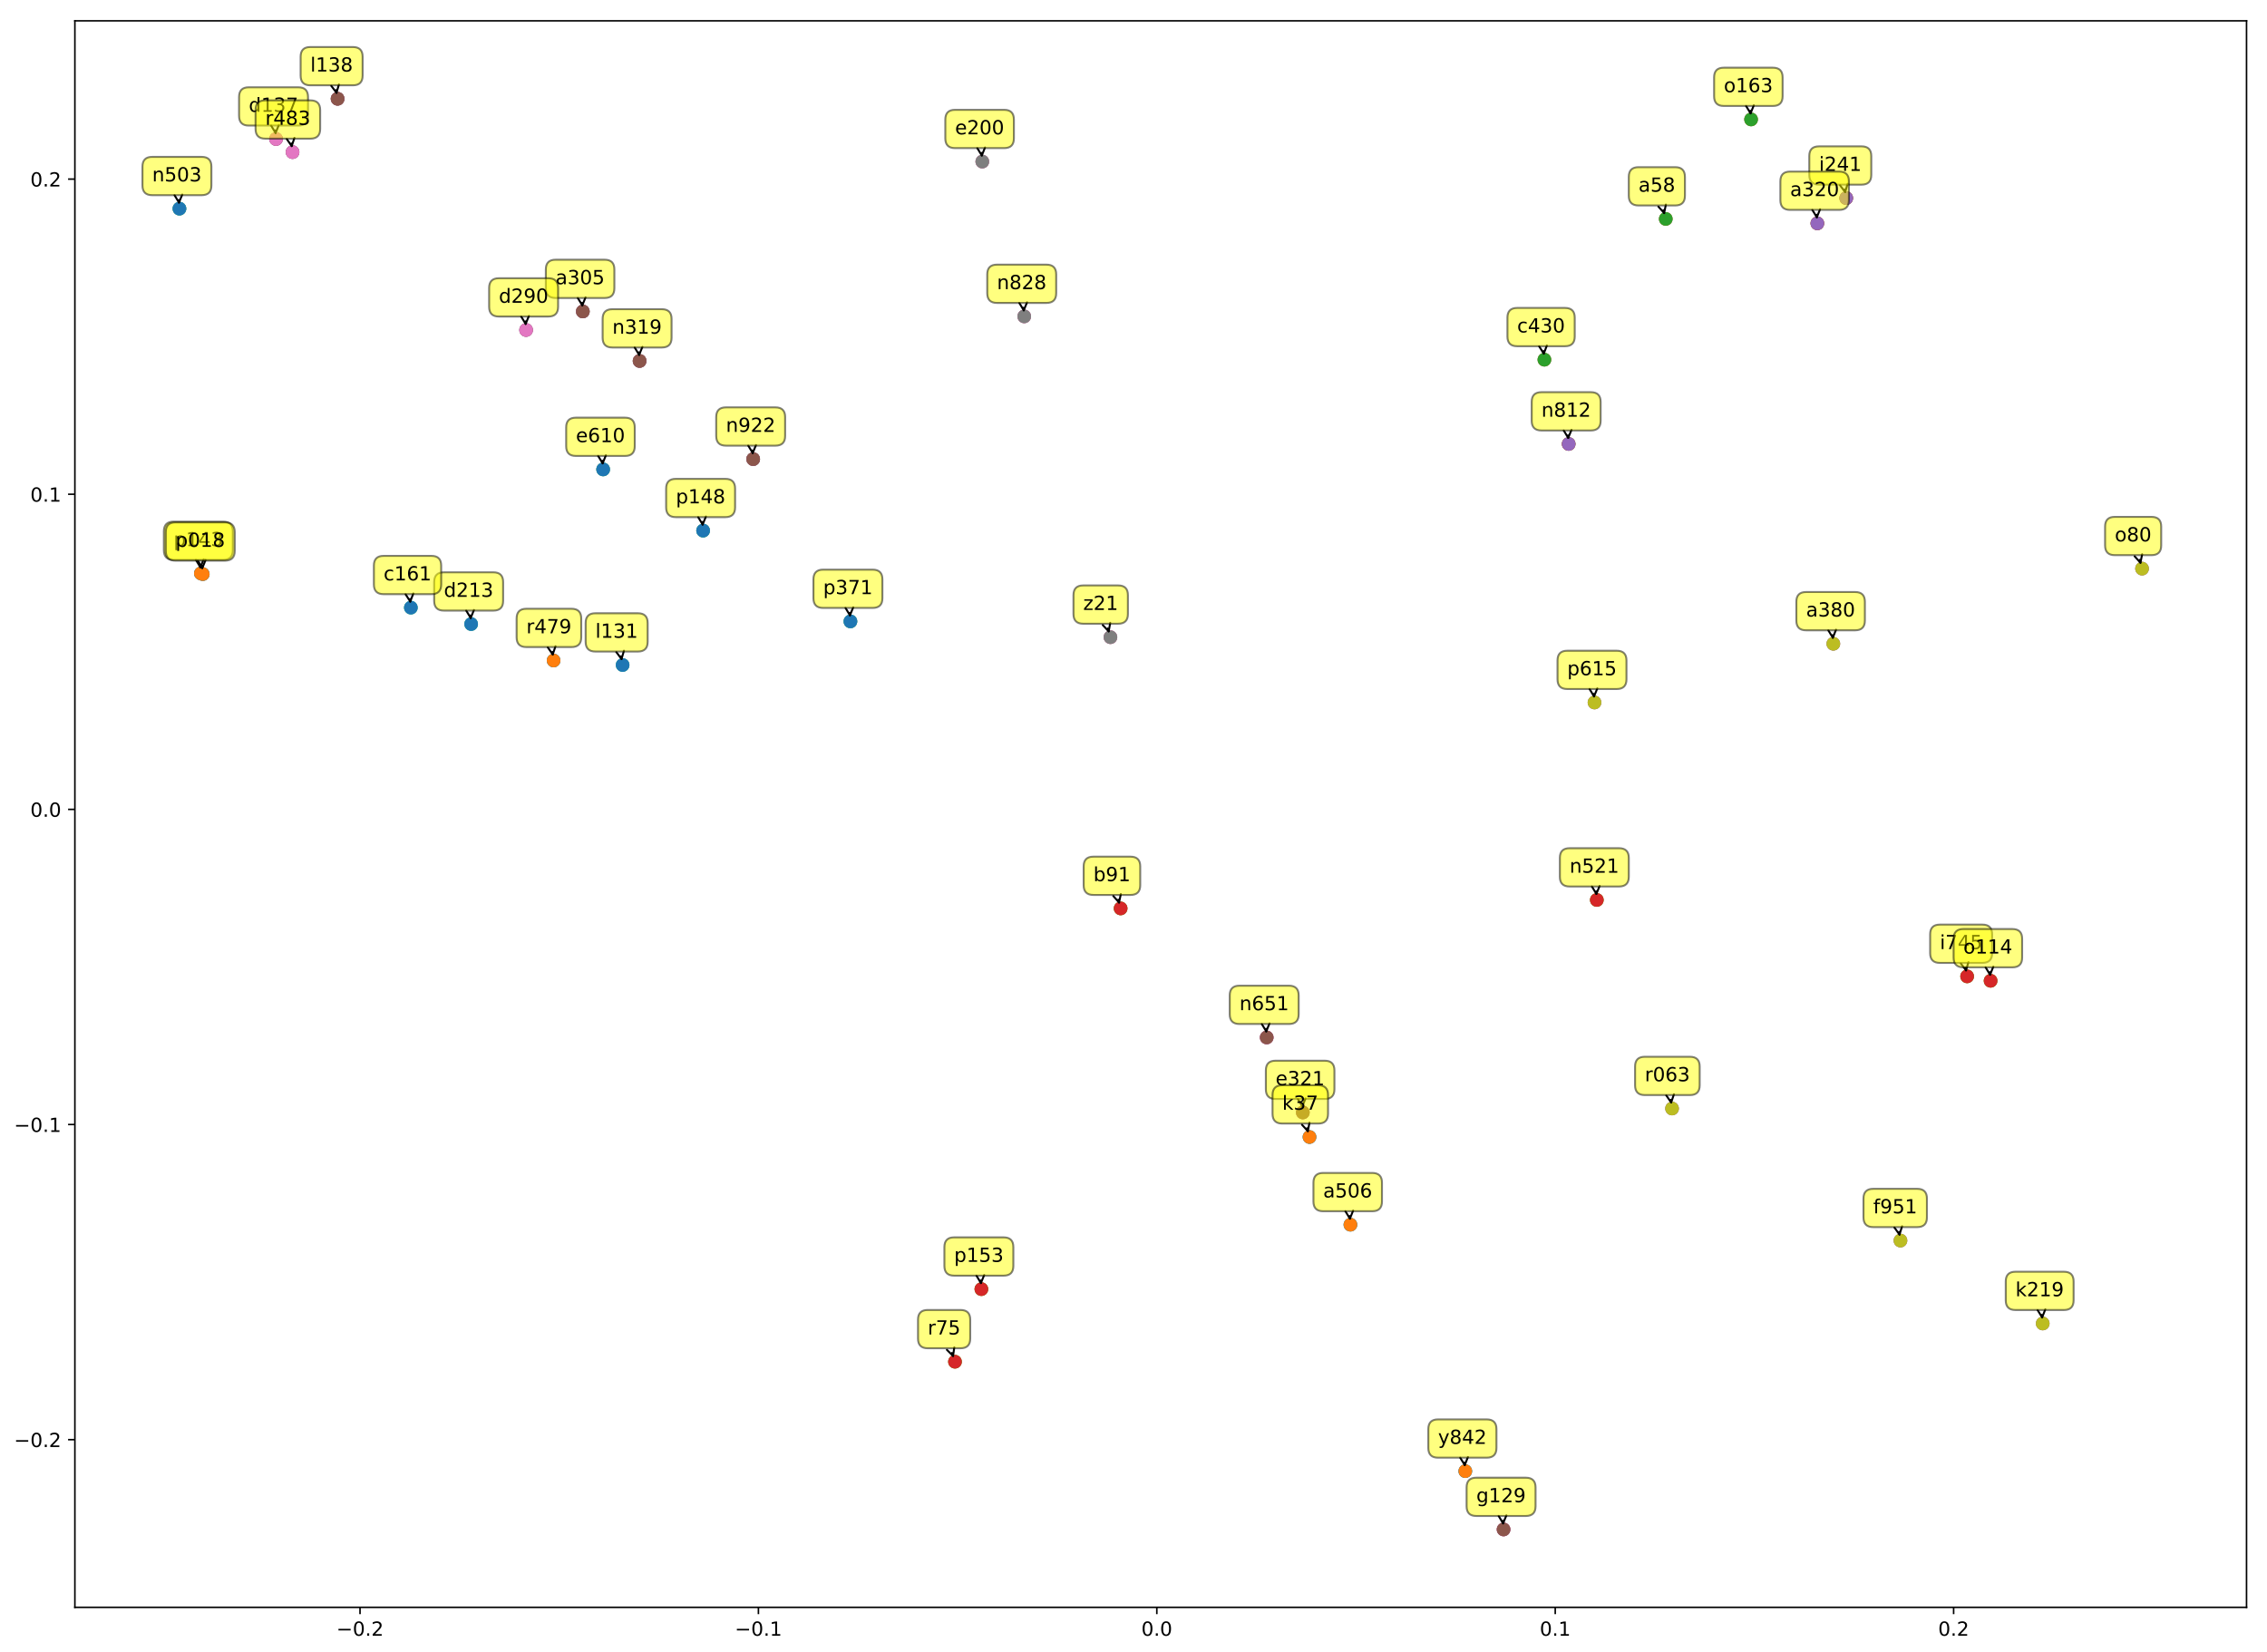<?xml version="1.0" encoding="utf-8" standalone="no"?>
<!DOCTYPE svg PUBLIC "-//W3C//DTD SVG 1.1//EN"
  "http://www.w3.org/Graphics/SVG/1.1/DTD/svg11.dtd">
<!-- Created with matplotlib (http://matplotlib.org/) -->
<svg height="849pt" version="1.1" viewBox="0 0 1165 849" width="1165pt" xmlns="http://www.w3.org/2000/svg" xmlns:xlink="http://www.w3.org/1999/xlink">
 <defs>
  <style type="text/css">
*{stroke-linecap:butt;stroke-linejoin:round;}
  </style>
 </defs>
 <g id="figure_1">
  <g id="patch_1">
   <path d="M 0 849.978 
L 1165.183 849.978 
L 1165.183 0 
L 0 0 
z
" style="fill:#ffffff;"/>
  </g>
  <g id="axes_1">
   <g id="patch_2">
    <path d="M 38.483 826.1 
L 1154.483 826.1 
L 1154.483 10.7 
L 38.483 10.7 
z
" style="fill:#ffffff;"/>
   </g>
   <g id="PathCollection_1">
    <defs>
     <path d="M 0 3 
C 0.796 3 1.559 2.684 2.121 2.121 
C 2.684 1.559 3 0.796 3 0 
C 3 -0.796 2.684 -1.559 2.121 -2.121 
C 1.559 -2.684 0.796 -3 0 -3 
C -0.796 -3 -1.559 -2.684 -2.121 -2.121 
C -2.684 -1.559 -3 -0.796 -3 0 
C -3 0.796 -2.684 1.559 -2.121 2.121 
C -1.559 2.684 -0.796 3 0 3 
z
" id="md671630d33" style="stroke:#1f77b4;"/>
    </defs>
    <g clip-path="url(#pbb74467769)">
     <use style="fill:#1f77b4;stroke:#1f77b4;" x="856.026" xlink:href="#md671630d33" y="112.52"/>
     <use style="fill:#1f77b4;stroke:#1f77b4;" x="899.871" xlink:href="#md671630d33" y="61.38"/>
     <use style="fill:#1f77b4;stroke:#1f77b4;" x="793.66" xlink:href="#md671630d33" y="184.86"/>
    </g>
   </g>
   <g id="PathCollection_2">
    <defs>
     <path d="M 0 3 
C 0.796 3 1.559 2.684 2.121 2.121 
C 2.684 1.559 3 0.796 3 0 
C 3 -0.796 2.684 -1.559 2.121 -2.121 
C 1.559 -2.684 0.796 -3 0 -3 
C -0.796 -3 -1.559 -2.684 -2.121 -2.121 
C -2.684 -1.559 -3 -0.796 -3 0 
C -3 0.796 -2.684 1.559 -2.121 2.121 
C -1.559 2.684 -0.796 3 0 3 
z
" id="m96647c7ab1" style="stroke:#ff7f0e;"/>
    </defs>
    <g clip-path="url(#pbb74467769)">
     <use style="fill:#ff7f0e;stroke:#ff7f0e;" x="856.026" xlink:href="#m96647c7ab1" y="112.52"/>
     <use style="fill:#ff7f0e;stroke:#ff7f0e;" x="899.871" xlink:href="#m96647c7ab1" y="61.38"/>
     <use style="fill:#ff7f0e;stroke:#ff7f0e;" x="793.66" xlink:href="#m96647c7ab1" y="184.86"/>
    </g>
   </g>
   <g id="PathCollection_3">
    <defs>
     <path d="M 0 3 
C 0.796 3 1.559 2.684 2.121 2.121 
C 2.684 1.559 3 0.796 3 0 
C 3 -0.796 2.684 -1.559 2.121 -2.121 
C 1.559 -2.684 0.796 -3 0 -3 
C -0.796 -3 -1.559 -2.684 -2.121 -2.121 
C -2.684 -1.559 -3 -0.796 -3 0 
C -3 0.796 -2.684 1.559 -2.121 2.121 
C -1.559 2.684 -0.796 3 0 3 
z
" id="m5c37fafb73" style="stroke:#2ca02c;"/>
    </defs>
    <g clip-path="url(#pbb74467769)">
     <use style="fill:#2ca02c;stroke:#2ca02c;" x="856.026" xlink:href="#m5c37fafb73" y="112.52"/>
     <use style="fill:#2ca02c;stroke:#2ca02c;" x="899.871" xlink:href="#m5c37fafb73" y="61.38"/>
     <use style="fill:#2ca02c;stroke:#2ca02c;" x="793.66" xlink:href="#m5c37fafb73" y="184.86"/>
    </g>
   </g>
   <g id="PathCollection_4">
    <defs>
     <path d="M 0 3 
C 0.796 3 1.559 2.684 2.121 2.121 
C 2.684 1.559 3 0.796 3 0 
C 3 -0.796 2.684 -1.559 2.121 -2.121 
C 1.559 -2.684 0.796 -3 0 -3 
C -0.796 -3 -1.559 -2.684 -2.121 -2.121 
C -2.684 -1.559 -3 -0.796 -3 0 
C -3 0.796 -2.684 1.559 -2.121 2.121 
C -1.559 2.684 -0.796 3 0 3 
z
" id="m713c5ad5cd" style="stroke:#d62728;"/>
    </defs>
    <g clip-path="url(#pbb74467769)">
     <use style="fill:#d62728;stroke:#d62728;" x="669.517" xlink:href="#m713c5ad5cd" y="571.751"/>
     <use style="fill:#d62728;stroke:#d62728;" x="772.676" xlink:href="#m713c5ad5cd" y="786.067"/>
     <use style="fill:#d62728;stroke:#d62728;" x="650.954" xlink:href="#m713c5ad5cd" y="533.199"/>
    </g>
   </g>
   <g id="PathCollection_5">
    <defs>
     <path d="M 0 3 
C 0.796 3 1.559 2.684 2.121 2.121 
C 2.684 1.559 3 0.796 3 0 
C 3 -0.796 2.684 -1.559 2.121 -2.121 
C 1.559 -2.684 0.796 -3 0 -3 
C -0.796 -3 -1.559 -2.684 -2.121 -2.121 
C -2.684 -1.559 -3 -0.796 -3 0 
C -3 0.796 -2.684 1.559 -2.121 2.121 
C -1.559 2.684 -0.796 3 0 3 
z
" id="m8aa41cdc8f" style="stroke:#9467bd;"/>
    </defs>
    <g clip-path="url(#pbb74467769)">
     <use style="fill:#9467bd;stroke:#9467bd;" x="669.517" xlink:href="#m8aa41cdc8f" y="571.751"/>
     <use style="fill:#9467bd;stroke:#9467bd;" x="772.676" xlink:href="#m8aa41cdc8f" y="786.067"/>
     <use style="fill:#9467bd;stroke:#9467bd;" x="650.954" xlink:href="#m8aa41cdc8f" y="533.199"/>
    </g>
   </g>
   <g id="PathCollection_6">
    <defs>
     <path d="M 0 3 
C 0.796 3 1.559 2.684 2.121 2.121 
C 2.684 1.559 3 0.796 3 0 
C 3 -0.796 2.684 -1.559 2.121 -2.121 
C 1.559 -2.684 0.796 -3 0 -3 
C -0.796 -3 -1.559 -2.684 -2.121 -2.121 
C -2.684 -1.559 -3 -0.796 -3 0 
C -3 0.796 -2.684 1.559 -2.121 2.121 
C -1.559 2.684 -0.796 3 0 3 
z
" id="m03e3d4e19a" style="stroke:#8c564b;"/>
    </defs>
    <g clip-path="url(#pbb74467769)">
     <use style="fill:#8c564b;stroke:#8c564b;" x="669.517" xlink:href="#m03e3d4e19a" y="571.751"/>
     <use style="fill:#8c564b;stroke:#8c564b;" x="772.676" xlink:href="#m03e3d4e19a" y="786.067"/>
     <use style="fill:#8c564b;stroke:#8c564b;" x="650.954" xlink:href="#m03e3d4e19a" y="533.199"/>
    </g>
   </g>
   <g id="PathCollection_7">
    <defs>
     <path d="M 0 3 
C 0.796 3 1.559 2.684 2.121 2.121 
C 2.684 1.559 3 0.796 3 0 
C 3 -0.796 2.684 -1.559 2.121 -2.121 
C 1.559 -2.684 0.796 -3 0 -3 
C -0.796 -3 -1.559 -2.684 -2.121 -2.121 
C -2.684 -1.559 -3 -0.796 -3 0 
C -3 0.796 -2.684 1.559 -2.121 2.121 
C -1.559 2.684 -0.796 3 0 3 
z
" id="mf835ff9d2e" style="stroke:#e377c2;"/>
    </defs>
    <g clip-path="url(#pbb74467769)">
     <use style="fill:#e377c2;stroke:#e377c2;" x="859.257" xlink:href="#mf835ff9d2e" y="569.73"/>
     <use style="fill:#e377c2;stroke:#e377c2;" x="976.633" xlink:href="#mf835ff9d2e" y="637.597"/>
     <use style="fill:#e377c2;stroke:#e377c2;" x="1049.746" xlink:href="#mf835ff9d2e" y="680.212"/>
    </g>
   </g>
   <g id="PathCollection_8">
    <defs>
     <path d="M 0 3 
C 0.796 3 1.559 2.684 2.121 2.121 
C 2.684 1.559 3 0.796 3 0 
C 3 -0.796 2.684 -1.559 2.121 -2.121 
C 1.559 -2.684 0.796 -3 0 -3 
C -0.796 -3 -1.559 -2.684 -2.121 -2.121 
C -2.684 -1.559 -3 -0.796 -3 0 
C -3 0.796 -2.684 1.559 -2.121 2.121 
C -1.559 2.684 -0.796 3 0 3 
z
" id="m98e2cd7ca2" style="stroke:#7f7f7f;"/>
    </defs>
    <g clip-path="url(#pbb74467769)">
     <use style="fill:#7f7f7f;stroke:#7f7f7f;" x="859.257" xlink:href="#m98e2cd7ca2" y="569.73"/>
     <use style="fill:#7f7f7f;stroke:#7f7f7f;" x="976.633" xlink:href="#m98e2cd7ca2" y="637.597"/>
     <use style="fill:#7f7f7f;stroke:#7f7f7f;" x="1049.746" xlink:href="#m98e2cd7ca2" y="680.212"/>
    </g>
   </g>
   <g id="PathCollection_9">
    <defs>
     <path d="M 0 3 
C 0.796 3 1.559 2.684 2.121 2.121 
C 2.684 1.559 3 0.796 3 0 
C 3 -0.796 2.684 -1.559 2.121 -2.121 
C 1.559 -2.684 0.796 -3 0 -3 
C -0.796 -3 -1.559 -2.684 -2.121 -2.121 
C -2.684 -1.559 -3 -0.796 -3 0 
C -3 0.796 -2.684 1.559 -2.121 2.121 
C -1.559 2.684 -0.796 3 0 3 
z
" id="mcc5462d261" style="stroke:#bcbd22;"/>
    </defs>
    <g clip-path="url(#pbb74467769)">
     <use style="fill:#bcbd22;stroke:#bcbd22;" x="859.257" xlink:href="#mcc5462d261" y="569.73"/>
     <use style="fill:#bcbd22;stroke:#bcbd22;" x="976.633" xlink:href="#mcc5462d261" y="637.597"/>
     <use style="fill:#bcbd22;stroke:#bcbd22;" x="1049.746" xlink:href="#mcc5462d261" y="680.212"/>
    </g>
   </g>
   <g id="PathCollection_10">
    <defs>
     <path d="M 0 3 
C 0.796 3 1.559 2.684 2.121 2.121 
C 2.684 1.559 3 0.796 3 0 
C 3 -0.796 2.684 -1.559 2.121 -2.121 
C 1.559 -2.684 0.796 -3 0 -3 
C -0.796 -3 -1.559 -2.684 -2.121 -2.121 
C -2.684 -1.559 -3 -0.796 -3 0 
C -3 0.796 -2.684 1.559 -2.121 2.121 
C -1.559 2.684 -0.796 3 0 3 
z
" id="mef1ace0562" style="stroke:#17becf;"/>
    </defs>
    <g clip-path="url(#pbb74467769)">
     <use style="fill:#17becf;stroke:#17becf;" x="284.493" xlink:href="#mef1ace0562" y="339.477"/>
     <use style="fill:#17becf;stroke:#17becf;" x="103.215" xlink:href="#mef1ace0562" y="294.695"/>
     <use style="fill:#17becf;stroke:#17becf;" x="104.195" xlink:href="#mef1ace0562" y="295.065"/>
    </g>
   </g>
   <g id="PathCollection_11">
    <g clip-path="url(#pbb74467769)">
     <use style="fill:#1f77b4;stroke:#1f77b4;" x="284.493" xlink:href="#md671630d33" y="339.477"/>
     <use style="fill:#1f77b4;stroke:#1f77b4;" x="103.215" xlink:href="#md671630d33" y="294.695"/>
     <use style="fill:#1f77b4;stroke:#1f77b4;" x="104.195" xlink:href="#md671630d33" y="295.065"/>
    </g>
   </g>
   <g id="PathCollection_12">
    <g clip-path="url(#pbb74467769)">
     <use style="fill:#ff7f0e;stroke:#ff7f0e;" x="284.493" xlink:href="#m96647c7ab1" y="339.477"/>
     <use style="fill:#ff7f0e;stroke:#ff7f0e;" x="103.215" xlink:href="#m96647c7ab1" y="294.695"/>
     <use style="fill:#ff7f0e;stroke:#ff7f0e;" x="104.195" xlink:href="#m96647c7ab1" y="295.065"/>
    </g>
   </g>
   <g id="PathCollection_13">
    <g clip-path="url(#pbb74467769)">
     <use style="fill:#2ca02c;stroke:#2ca02c;" x="299.506" xlink:href="#m5c37fafb73" y="160.076"/>
     <use style="fill:#2ca02c;stroke:#2ca02c;" x="387.054" xlink:href="#m5c37fafb73" y="235.965"/>
     <use style="fill:#2ca02c;stroke:#2ca02c;" x="173.489" xlink:href="#m5c37fafb73" y="50.764"/>
     <use style="fill:#2ca02c;stroke:#2ca02c;" x="328.689" xlink:href="#m5c37fafb73" y="185.511"/>
    </g>
   </g>
   <g id="PathCollection_14">
    <g clip-path="url(#pbb74467769)">
     <use style="fill:#d62728;stroke:#d62728;" x="299.506" xlink:href="#m713c5ad5cd" y="160.076"/>
     <use style="fill:#d62728;stroke:#d62728;" x="387.054" xlink:href="#m713c5ad5cd" y="235.965"/>
     <use style="fill:#d62728;stroke:#d62728;" x="173.489" xlink:href="#m713c5ad5cd" y="50.764"/>
     <use style="fill:#d62728;stroke:#d62728;" x="328.689" xlink:href="#m713c5ad5cd" y="185.511"/>
    </g>
   </g>
   <g id="PathCollection_15">
    <g clip-path="url(#pbb74467769)">
     <use style="fill:#9467bd;stroke:#9467bd;" x="299.506" xlink:href="#m8aa41cdc8f" y="160.076"/>
     <use style="fill:#9467bd;stroke:#9467bd;" x="387.054" xlink:href="#m8aa41cdc8f" y="235.965"/>
     <use style="fill:#9467bd;stroke:#9467bd;" x="173.489" xlink:href="#m8aa41cdc8f" y="50.764"/>
     <use style="fill:#9467bd;stroke:#9467bd;" x="328.689" xlink:href="#m8aa41cdc8f" y="185.511"/>
    </g>
   </g>
   <g id="PathCollection_16">
    <g clip-path="url(#pbb74467769)">
     <use style="fill:#8c564b;stroke:#8c564b;" x="299.506" xlink:href="#m03e3d4e19a" y="160.076"/>
     <use style="fill:#8c564b;stroke:#8c564b;" x="387.054" xlink:href="#m03e3d4e19a" y="235.965"/>
     <use style="fill:#8c564b;stroke:#8c564b;" x="173.489" xlink:href="#m03e3d4e19a" y="50.764"/>
     <use style="fill:#8c564b;stroke:#8c564b;" x="328.689" xlink:href="#m03e3d4e19a" y="185.511"/>
    </g>
   </g>
   <g id="PathCollection_17">
    <g clip-path="url(#pbb74467769)">
     <use style="fill:#e377c2;stroke:#e377c2;" x="942.135" xlink:href="#mf835ff9d2e" y="330.868"/>
     <use style="fill:#e377c2;stroke:#e377c2;" x="819.403" xlink:href="#mf835ff9d2e" y="361.045"/>
     <use style="fill:#e377c2;stroke:#e377c2;" x="1100.789" xlink:href="#mf835ff9d2e" y="292.245"/>
    </g>
   </g>
   <g id="PathCollection_18">
    <g clip-path="url(#pbb74467769)">
     <use style="fill:#7f7f7f;stroke:#7f7f7f;" x="942.135" xlink:href="#m98e2cd7ca2" y="330.868"/>
     <use style="fill:#7f7f7f;stroke:#7f7f7f;" x="819.403" xlink:href="#m98e2cd7ca2" y="361.045"/>
     <use style="fill:#7f7f7f;stroke:#7f7f7f;" x="1100.789" xlink:href="#m98e2cd7ca2" y="292.245"/>
    </g>
   </g>
   <g id="PathCollection_19">
    <g clip-path="url(#pbb74467769)">
     <use style="fill:#bcbd22;stroke:#bcbd22;" x="942.135" xlink:href="#mcc5462d261" y="330.868"/>
     <use style="fill:#bcbd22;stroke:#bcbd22;" x="819.403" xlink:href="#mcc5462d261" y="361.045"/>
     <use style="fill:#bcbd22;stroke:#bcbd22;" x="1100.789" xlink:href="#mcc5462d261" y="292.245"/>
    </g>
   </g>
   <g id="PathCollection_20">
    <g clip-path="url(#pbb74467769)">
     <use style="fill:#17becf;stroke:#17becf;" x="753.009" xlink:href="#mef1ace0562" y="756.104"/>
     <use style="fill:#17becf;stroke:#17becf;" x="672.949" xlink:href="#mef1ace0562" y="584.367"/>
     <use style="fill:#17becf;stroke:#17becf;" x="693.973" xlink:href="#mef1ace0562" y="629.439"/>
    </g>
   </g>
   <g id="PathCollection_21">
    <g clip-path="url(#pbb74467769)">
     <use style="fill:#1f77b4;stroke:#1f77b4;" x="753.009" xlink:href="#md671630d33" y="756.104"/>
     <use style="fill:#1f77b4;stroke:#1f77b4;" x="672.949" xlink:href="#md671630d33" y="584.367"/>
     <use style="fill:#1f77b4;stroke:#1f77b4;" x="693.973" xlink:href="#md671630d33" y="629.439"/>
    </g>
   </g>
   <g id="PathCollection_22">
    <g clip-path="url(#pbb74467769)">
     <use style="fill:#ff7f0e;stroke:#ff7f0e;" x="753.009" xlink:href="#m96647c7ab1" y="756.104"/>
     <use style="fill:#ff7f0e;stroke:#ff7f0e;" x="672.949" xlink:href="#m96647c7ab1" y="584.367"/>
     <use style="fill:#ff7f0e;stroke:#ff7f0e;" x="693.973" xlink:href="#m96647c7ab1" y="629.439"/>
    </g>
   </g>
   <g id="PathCollection_23">
    <g clip-path="url(#pbb74467769)">
     <use style="fill:#2ca02c;stroke:#2ca02c;" x="948.78" xlink:href="#m5c37fafb73" y="101.82"/>
     <use style="fill:#2ca02c;stroke:#2ca02c;" x="806.134" xlink:href="#m5c37fafb73" y="228.171"/>
     <use style="fill:#2ca02c;stroke:#2ca02c;" x="933.924" xlink:href="#m5c37fafb73" y="114.79"/>
    </g>
   </g>
   <g id="PathCollection_24">
    <g clip-path="url(#pbb74467769)">
     <use style="fill:#d62728;stroke:#d62728;" x="948.78" xlink:href="#m713c5ad5cd" y="101.82"/>
     <use style="fill:#d62728;stroke:#d62728;" x="806.134" xlink:href="#m713c5ad5cd" y="228.171"/>
     <use style="fill:#d62728;stroke:#d62728;" x="933.924" xlink:href="#m713c5ad5cd" y="114.79"/>
    </g>
   </g>
   <g id="PathCollection_25">
    <g clip-path="url(#pbb74467769)">
     <use style="fill:#9467bd;stroke:#9467bd;" x="948.78" xlink:href="#m8aa41cdc8f" y="101.82"/>
     <use style="fill:#9467bd;stroke:#9467bd;" x="806.134" xlink:href="#m8aa41cdc8f" y="228.171"/>
     <use style="fill:#9467bd;stroke:#9467bd;" x="933.924" xlink:href="#m8aa41cdc8f" y="114.79"/>
    </g>
   </g>
   <g id="PathCollection_26">
    <g clip-path="url(#pbb74467769)">
     <use style="fill:#8c564b;stroke:#8c564b;" x="570.656" xlink:href="#m03e3d4e19a" y="327.49"/>
     <use style="fill:#8c564b;stroke:#8c564b;" x="504.797" xlink:href="#m03e3d4e19a" y="83.042"/>
     <use style="fill:#8c564b;stroke:#8c564b;" x="526.346" xlink:href="#m03e3d4e19a" y="162.612"/>
    </g>
   </g>
   <g id="PathCollection_27">
    <g clip-path="url(#pbb74467769)">
     <use style="fill:#e377c2;stroke:#e377c2;" x="570.656" xlink:href="#mf835ff9d2e" y="327.49"/>
     <use style="fill:#e377c2;stroke:#e377c2;" x="504.797" xlink:href="#mf835ff9d2e" y="83.042"/>
     <use style="fill:#e377c2;stroke:#e377c2;" x="526.346" xlink:href="#mf835ff9d2e" y="162.612"/>
    </g>
   </g>
   <g id="PathCollection_28">
    <g clip-path="url(#pbb74467769)">
     <use style="fill:#7f7f7f;stroke:#7f7f7f;" x="570.656" xlink:href="#m98e2cd7ca2" y="327.49"/>
     <use style="fill:#7f7f7f;stroke:#7f7f7f;" x="504.797" xlink:href="#m98e2cd7ca2" y="83.042"/>
     <use style="fill:#7f7f7f;stroke:#7f7f7f;" x="526.346" xlink:href="#m98e2cd7ca2" y="162.612"/>
    </g>
   </g>
   <g id="PathCollection_29">
    <g clip-path="url(#pbb74467769)">
     <use style="fill:#bcbd22;stroke:#bcbd22;" x="242.117" xlink:href="#mcc5462d261" y="320.74"/>
     <use style="fill:#bcbd22;stroke:#bcbd22;" x="211.138" xlink:href="#mcc5462d261" y="312.292"/>
     <use style="fill:#bcbd22;stroke:#bcbd22;" x="319.964" xlink:href="#mcc5462d261" y="341.783"/>
    </g>
   </g>
   <g id="PathCollection_30">
    <g clip-path="url(#pbb74467769)">
     <use style="fill:#17becf;stroke:#17becf;" x="242.117" xlink:href="#mef1ace0562" y="320.74"/>
     <use style="fill:#17becf;stroke:#17becf;" x="211.138" xlink:href="#mef1ace0562" y="312.292"/>
     <use style="fill:#17becf;stroke:#17becf;" x="319.964" xlink:href="#mef1ace0562" y="341.783"/>
    </g>
   </g>
   <g id="PathCollection_31">
    <g clip-path="url(#pbb74467769)">
     <use style="fill:#1f77b4;stroke:#1f77b4;" x="242.117" xlink:href="#md671630d33" y="320.74"/>
     <use style="fill:#1f77b4;stroke:#1f77b4;" x="211.138" xlink:href="#md671630d33" y="312.292"/>
     <use style="fill:#1f77b4;stroke:#1f77b4;" x="319.964" xlink:href="#md671630d33" y="341.783"/>
    </g>
   </g>
   <g id="PathCollection_32">
    <g clip-path="url(#pbb74467769)">
     <use style="fill:#ff7f0e;stroke:#ff7f0e;" x="1010.894" xlink:href="#m96647c7ab1" y="501.804"/>
     <use style="fill:#ff7f0e;stroke:#ff7f0e;" x="820.603" xlink:href="#m96647c7ab1" y="462.539"/>
     <use style="fill:#ff7f0e;stroke:#ff7f0e;" x="1022.956" xlink:href="#m96647c7ab1" y="504.08"/>
    </g>
   </g>
   <g id="PathCollection_33">
    <g clip-path="url(#pbb74467769)">
     <use style="fill:#2ca02c;stroke:#2ca02c;" x="1010.894" xlink:href="#m5c37fafb73" y="501.804"/>
     <use style="fill:#2ca02c;stroke:#2ca02c;" x="820.603" xlink:href="#m5c37fafb73" y="462.539"/>
     <use style="fill:#2ca02c;stroke:#2ca02c;" x="1022.956" xlink:href="#m5c37fafb73" y="504.08"/>
    </g>
   </g>
   <g id="PathCollection_34">
    <g clip-path="url(#pbb74467769)">
     <use style="fill:#d62728;stroke:#d62728;" x="1010.894" xlink:href="#m713c5ad5cd" y="501.804"/>
     <use style="fill:#d62728;stroke:#d62728;" x="820.603" xlink:href="#m713c5ad5cd" y="462.539"/>
     <use style="fill:#d62728;stroke:#d62728;" x="1022.956" xlink:href="#m713c5ad5cd" y="504.08"/>
    </g>
   </g>
   <g id="PathCollection_35">
    <g clip-path="url(#pbb74467769)">
     <use style="fill:#9467bd;stroke:#9467bd;" x="270.361" xlink:href="#m8aa41cdc8f" y="169.601"/>
     <use style="fill:#9467bd;stroke:#9467bd;" x="141.853" xlink:href="#m8aa41cdc8f" y="71.457"/>
     <use style="fill:#9467bd;stroke:#9467bd;" x="150.337" xlink:href="#m8aa41cdc8f" y="78.184"/>
    </g>
   </g>
   <g id="PathCollection_36">
    <g clip-path="url(#pbb74467769)">
     <use style="fill:#8c564b;stroke:#8c564b;" x="270.361" xlink:href="#m03e3d4e19a" y="169.601"/>
     <use style="fill:#8c564b;stroke:#8c564b;" x="141.853" xlink:href="#m03e3d4e19a" y="71.457"/>
     <use style="fill:#8c564b;stroke:#8c564b;" x="150.337" xlink:href="#m03e3d4e19a" y="78.184"/>
    </g>
   </g>
   <g id="PathCollection_37">
    <g clip-path="url(#pbb74467769)">
     <use style="fill:#e377c2;stroke:#e377c2;" x="270.361" xlink:href="#mf835ff9d2e" y="169.601"/>
     <use style="fill:#e377c2;stroke:#e377c2;" x="141.853" xlink:href="#mf835ff9d2e" y="71.457"/>
     <use style="fill:#e377c2;stroke:#e377c2;" x="150.337" xlink:href="#mf835ff9d2e" y="78.184"/>
    </g>
   </g>
   <g id="PathCollection_38">
    <g clip-path="url(#pbb74467769)">
     <use style="fill:#7f7f7f;stroke:#7f7f7f;" x="437.023" xlink:href="#m98e2cd7ca2" y="319.367"/>
     <use style="fill:#7f7f7f;stroke:#7f7f7f;" x="361.323" xlink:href="#m98e2cd7ca2" y="272.707"/>
     <use style="fill:#7f7f7f;stroke:#7f7f7f;" x="309.953" xlink:href="#m98e2cd7ca2" y="241.257"/>
     <use style="fill:#7f7f7f;stroke:#7f7f7f;" x="92.21" xlink:href="#m98e2cd7ca2" y="107.23"/>
    </g>
   </g>
   <g id="PathCollection_39">
    <g clip-path="url(#pbb74467769)">
     <use style="fill:#bcbd22;stroke:#bcbd22;" x="437.023" xlink:href="#mcc5462d261" y="319.367"/>
     <use style="fill:#bcbd22;stroke:#bcbd22;" x="361.323" xlink:href="#mcc5462d261" y="272.707"/>
     <use style="fill:#bcbd22;stroke:#bcbd22;" x="309.953" xlink:href="#mcc5462d261" y="241.257"/>
     <use style="fill:#bcbd22;stroke:#bcbd22;" x="92.21" xlink:href="#mcc5462d261" y="107.23"/>
    </g>
   </g>
   <g id="PathCollection_40">
    <g clip-path="url(#pbb74467769)">
     <use style="fill:#17becf;stroke:#17becf;" x="437.023" xlink:href="#mef1ace0562" y="319.367"/>
     <use style="fill:#17becf;stroke:#17becf;" x="361.323" xlink:href="#mef1ace0562" y="272.707"/>
     <use style="fill:#17becf;stroke:#17becf;" x="309.953" xlink:href="#mef1ace0562" y="241.257"/>
     <use style="fill:#17becf;stroke:#17becf;" x="92.21" xlink:href="#mef1ace0562" y="107.23"/>
    </g>
   </g>
   <g id="PathCollection_41">
    <g clip-path="url(#pbb74467769)">
     <use style="fill:#1f77b4;stroke:#1f77b4;" x="437.023" xlink:href="#md671630d33" y="319.367"/>
     <use style="fill:#1f77b4;stroke:#1f77b4;" x="361.323" xlink:href="#md671630d33" y="272.707"/>
     <use style="fill:#1f77b4;stroke:#1f77b4;" x="309.953" xlink:href="#md671630d33" y="241.257"/>
     <use style="fill:#1f77b4;stroke:#1f77b4;" x="92.21" xlink:href="#md671630d33" y="107.23"/>
    </g>
   </g>
   <g id="PathCollection_42">
    <g clip-path="url(#pbb74467769)">
     <use style="fill:#ff7f0e;stroke:#ff7f0e;" x="490.76" xlink:href="#m96647c7ab1" y="699.865"/>
     <use style="fill:#ff7f0e;stroke:#ff7f0e;" x="575.888" xlink:href="#m96647c7ab1" y="466.883"/>
     <use style="fill:#ff7f0e;stroke:#ff7f0e;" x="504.323" xlink:href="#m96647c7ab1" y="662.547"/>
    </g>
   </g>
   <g id="PathCollection_43">
    <g clip-path="url(#pbb74467769)">
     <use style="fill:#2ca02c;stroke:#2ca02c;" x="490.76" xlink:href="#m5c37fafb73" y="699.865"/>
     <use style="fill:#2ca02c;stroke:#2ca02c;" x="575.888" xlink:href="#m5c37fafb73" y="466.883"/>
     <use style="fill:#2ca02c;stroke:#2ca02c;" x="504.323" xlink:href="#m5c37fafb73" y="662.547"/>
    </g>
   </g>
   <g id="PathCollection_44">
    <g clip-path="url(#pbb74467769)">
     <use style="fill:#d62728;stroke:#d62728;" x="490.76" xlink:href="#m713c5ad5cd" y="699.865"/>
     <use style="fill:#d62728;stroke:#d62728;" x="575.888" xlink:href="#m713c5ad5cd" y="466.883"/>
     <use style="fill:#d62728;stroke:#d62728;" x="504.323" xlink:href="#m713c5ad5cd" y="662.547"/>
    </g>
   </g>
   <g id="matplotlib.axis_1">
    <g id="xtick_1">
     <g id="line2d_1">
      <defs>
       <path d="M 0 0 
L 0 3.5 
" id="ma684ac8faa" style="stroke:#000000;stroke-width:0.8;"/>
      </defs>
      <g>
       <use style="stroke:#000000;stroke-width:0.8;" x="185.014" xlink:href="#ma684ac8faa" y="826.1"/>
      </g>
     </g>
     <g id="text_1">
      <!-- −0.2 -->
      <defs>
       <path d="M 10.594 35.5 
L 73.188 35.5 
L 73.188 27.203 
L 10.594 27.203 
z
" id="DejaVuSans-2212"/>
       <path d="M 31.781 66.406 
Q 24.172 66.406 20.328 58.906 
Q 16.5 51.422 16.5 36.375 
Q 16.5 21.391 20.328 13.891 
Q 24.172 6.391 31.781 6.391 
Q 39.453 6.391 43.281 13.891 
Q 47.125 21.391 47.125 36.375 
Q 47.125 51.422 43.281 58.906 
Q 39.453 66.406 31.781 66.406 
z
M 31.781 74.219 
Q 44.047 74.219 50.516 64.516 
Q 56.984 54.828 56.984 36.375 
Q 56.984 17.969 50.516 8.266 
Q 44.047 -1.422 31.781 -1.422 
Q 19.531 -1.422 13.062 8.266 
Q 6.594 17.969 6.594 36.375 
Q 6.594 54.828 13.062 64.516 
Q 19.531 74.219 31.781 74.219 
z
" id="DejaVuSans-30"/>
       <path d="M 10.688 12.406 
L 21 12.406 
L 21 0 
L 10.688 0 
z
" id="DejaVuSans-2e"/>
       <path d="M 19.188 8.297 
L 53.609 8.297 
L 53.609 0 
L 7.328 0 
L 7.328 8.297 
Q 12.938 14.109 22.625 23.891 
Q 32.328 33.688 34.812 36.531 
Q 39.547 41.844 41.422 45.531 
Q 43.312 49.219 43.312 52.781 
Q 43.312 58.594 39.234 62.25 
Q 35.156 65.922 28.609 65.922 
Q 23.969 65.922 18.812 64.312 
Q 13.672 62.703 7.812 59.422 
L 7.812 69.391 
Q 13.766 71.781 18.938 73 
Q 24.125 74.219 28.422 74.219 
Q 39.75 74.219 46.484 68.547 
Q 53.219 62.891 53.219 53.422 
Q 53.219 48.922 51.531 44.891 
Q 49.859 40.875 45.406 35.406 
Q 44.188 33.984 37.641 27.219 
Q 31.109 20.453 19.188 8.297 
z
" id="DejaVuSans-32"/>
      </defs>
      <g transform="translate(172.872 840.698)scale(0.1 -0.1)">
       <use xlink:href="#DejaVuSans-2212"/>
       <use x="83.789" xlink:href="#DejaVuSans-30"/>
       <use x="147.412" xlink:href="#DejaVuSans-2e"/>
       <use x="179.199" xlink:href="#DejaVuSans-32"/>
      </g>
     </g>
    </g>
    <g id="xtick_2">
     <g id="line2d_2">
      <g>
       <use style="stroke:#000000;stroke-width:0.8;" x="389.751" xlink:href="#ma684ac8faa" y="826.1"/>
      </g>
     </g>
     <g id="text_2">
      <!-- −0.1 -->
      <defs>
       <path d="M 12.406 8.297 
L 28.516 8.297 
L 28.516 63.922 
L 10.984 60.406 
L 10.984 69.391 
L 28.422 72.906 
L 38.281 72.906 
L 38.281 8.297 
L 54.391 8.297 
L 54.391 0 
L 12.406 0 
z
" id="DejaVuSans-31"/>
      </defs>
      <g transform="translate(377.61 840.698)scale(0.1 -0.1)">
       <use xlink:href="#DejaVuSans-2212"/>
       <use x="83.789" xlink:href="#DejaVuSans-30"/>
       <use x="147.412" xlink:href="#DejaVuSans-2e"/>
       <use x="179.199" xlink:href="#DejaVuSans-31"/>
      </g>
     </g>
    </g>
    <g id="xtick_3">
     <g id="line2d_3">
      <g>
       <use style="stroke:#000000;stroke-width:0.8;" x="594.489" xlink:href="#ma684ac8faa" y="826.1"/>
      </g>
     </g>
     <g id="text_3">
      <!-- 0.0 -->
      <g transform="translate(586.537 840.698)scale(0.1 -0.1)">
       <use xlink:href="#DejaVuSans-30"/>
       <use x="63.623" xlink:href="#DejaVuSans-2e"/>
       <use x="95.41" xlink:href="#DejaVuSans-30"/>
      </g>
     </g>
    </g>
    <g id="xtick_4">
     <g id="line2d_4">
      <g>
       <use style="stroke:#000000;stroke-width:0.8;" x="799.226" xlink:href="#ma684ac8faa" y="826.1"/>
      </g>
     </g>
     <g id="text_4">
      <!-- 0.1 -->
      <g transform="translate(791.274 840.698)scale(0.1 -0.1)">
       <use xlink:href="#DejaVuSans-30"/>
       <use x="63.623" xlink:href="#DejaVuSans-2e"/>
       <use x="95.41" xlink:href="#DejaVuSans-31"/>
      </g>
     </g>
    </g>
    <g id="xtick_5">
     <g id="line2d_5">
      <g>
       <use style="stroke:#000000;stroke-width:0.8;" x="1003.963" xlink:href="#ma684ac8faa" y="826.1"/>
      </g>
     </g>
     <g id="text_5">
      <!-- 0.2 -->
      <g transform="translate(996.012 840.698)scale(0.1 -0.1)">
       <use xlink:href="#DejaVuSans-30"/>
       <use x="63.623" xlink:href="#DejaVuSans-2e"/>
       <use x="95.41" xlink:href="#DejaVuSans-32"/>
      </g>
     </g>
    </g>
   </g>
   <g id="matplotlib.axis_2">
    <g id="ytick_1">
     <g id="line2d_6">
      <defs>
       <path d="M 0 0 
L -3.5 0 
" id="m10ddb21af1" style="stroke:#000000;stroke-width:0.8;"/>
      </defs>
      <g>
       <use style="stroke:#000000;stroke-width:0.8;" x="38.483" xlink:href="#m10ddb21af1" y="739.917"/>
      </g>
     </g>
     <g id="text_6">
      <!-- −0.2 -->
      <g transform="translate(7.2 743.716)scale(0.1 -0.1)">
       <use xlink:href="#DejaVuSans-2212"/>
       <use x="83.789" xlink:href="#DejaVuSans-30"/>
       <use x="147.412" xlink:href="#DejaVuSans-2e"/>
       <use x="179.199" xlink:href="#DejaVuSans-32"/>
      </g>
     </g>
    </g>
    <g id="ytick_2">
     <g id="line2d_7">
      <g>
       <use style="stroke:#000000;stroke-width:0.8;" x="38.483" xlink:href="#m10ddb21af1" y="577.95"/>
      </g>
     </g>
     <g id="text_7">
      <!-- −0.1 -->
      <g transform="translate(7.2 581.75)scale(0.1 -0.1)">
       <use xlink:href="#DejaVuSans-2212"/>
       <use x="83.789" xlink:href="#DejaVuSans-30"/>
       <use x="147.412" xlink:href="#DejaVuSans-2e"/>
       <use x="179.199" xlink:href="#DejaVuSans-31"/>
      </g>
     </g>
    </g>
    <g id="ytick_3">
     <g id="line2d_8">
      <g>
       <use style="stroke:#000000;stroke-width:0.8;" x="38.483" xlink:href="#m10ddb21af1" y="415.984"/>
      </g>
     </g>
     <g id="text_8">
      <!-- 0.0 -->
      <g transform="translate(15.58 419.784)scale(0.1 -0.1)">
       <use xlink:href="#DejaVuSans-30"/>
       <use x="63.623" xlink:href="#DejaVuSans-2e"/>
       <use x="95.41" xlink:href="#DejaVuSans-30"/>
      </g>
     </g>
    </g>
    <g id="ytick_4">
     <g id="line2d_9">
      <g>
       <use style="stroke:#000000;stroke-width:0.8;" x="38.483" xlink:href="#m10ddb21af1" y="254.018"/>
      </g>
     </g>
     <g id="text_9">
      <!-- 0.1 -->
      <g transform="translate(15.58 257.817)scale(0.1 -0.1)">
       <use xlink:href="#DejaVuSans-30"/>
       <use x="63.623" xlink:href="#DejaVuSans-2e"/>
       <use x="95.41" xlink:href="#DejaVuSans-31"/>
      </g>
     </g>
    </g>
    <g id="ytick_5">
     <g id="line2d_10">
      <g>
       <use style="stroke:#000000;stroke-width:0.8;" x="38.483" xlink:href="#m10ddb21af1" y="92.052"/>
      </g>
     </g>
     <g id="text_10">
      <!-- 0.2 -->
      <g transform="translate(15.58 95.851)scale(0.1 -0.1)">
       <use xlink:href="#DejaVuSans-30"/>
       <use x="63.623" xlink:href="#DejaVuSans-2e"/>
       <use x="95.41" xlink:href="#DejaVuSans-32"/>
      </g>
     </g>
    </g>
   </g>
   <g id="patch_3">
    <path d="M 38.483 826.1 
L 38.483 10.7 
" style="fill:none;stroke:#000000;stroke-linecap:square;stroke-linejoin:miter;stroke-width:0.8;"/>
   </g>
   <g id="patch_4">
    <path d="M 1154.483 826.1 
L 1154.483 10.7 
" style="fill:none;stroke:#000000;stroke-linecap:square;stroke-linejoin:miter;stroke-width:0.8;"/>
   </g>
   <g id="patch_5">
    <path d="M 38.483 826.1 
L 1154.483 826.1 
" style="fill:none;stroke:#000000;stroke-linecap:square;stroke-linejoin:miter;stroke-width:0.8;"/>
   </g>
   <g id="patch_6">
    <path d="M 38.483 10.7 
L 1154.483 10.7 
" style="fill:none;stroke:#000000;stroke-linecap:square;stroke-linejoin:miter;stroke-width:0.8;"/>
   </g>
   <g id="patch_7">
    <path d="M 854.8 108.028 
Q 855.15 109.311 855.206 109.516 
" style="fill:none;stroke:#000000;stroke-linecap:round;"/>
    <path d="M 856.082 105.13 
L 855.206 109.516 
L 852.223 106.183 
" style="fill:none;stroke:#000000;stroke-linecap:round;"/>
   </g>
   <g id="text_11">
    <g id="patch_8">
     <path d="M 842.026 105.6 
L 860.879 105.6 
Q 865.879 105.6 865.879 100.6 
L 865.879 90.922 
Q 865.879 85.922 860.879 85.922 
L 842.026 85.922 
Q 837.026 85.922 837.026 90.922 
L 837.026 100.6 
Q 837.026 105.6 842.026 105.6 
z
" style="fill:#ffff00;opacity:0.5;stroke:#000000;stroke-linejoin:miter;"/>
    </g>
    <!-- a58 -->
    <defs>
     <path d="M 34.281 27.484 
Q 23.391 27.484 19.188 25 
Q 14.984 22.516 14.984 16.5 
Q 14.984 11.719 18.141 8.906 
Q 21.297 6.109 26.703 6.109 
Q 34.188 6.109 38.703 11.406 
Q 43.219 16.703 43.219 25.484 
L 43.219 27.484 
z
M 52.203 31.203 
L 52.203 0 
L 43.219 0 
L 43.219 8.297 
Q 40.141 3.328 35.547 0.953 
Q 30.953 -1.422 24.312 -1.422 
Q 15.922 -1.422 10.953 3.297 
Q 6 8.016 6 15.922 
Q 6 25.141 12.172 29.828 
Q 18.359 34.516 30.609 34.516 
L 43.219 34.516 
L 43.219 35.406 
Q 43.219 41.609 39.141 45 
Q 35.062 48.391 27.688 48.391 
Q 23 48.391 18.547 47.266 
Q 14.109 46.141 10.016 43.891 
L 10.016 52.203 
Q 14.938 54.109 19.578 55.047 
Q 24.219 56 28.609 56 
Q 40.484 56 46.344 49.844 
Q 52.203 43.703 52.203 31.203 
z
" id="DejaVuSans-61"/>
     <path d="M 10.797 72.906 
L 49.516 72.906 
L 49.516 64.594 
L 19.828 64.594 
L 19.828 46.734 
Q 21.969 47.469 24.109 47.828 
Q 26.266 48.188 28.422 48.188 
Q 40.625 48.188 47.75 41.5 
Q 54.891 34.812 54.891 23.391 
Q 54.891 11.625 47.562 5.094 
Q 40.234 -1.422 26.906 -1.422 
Q 22.312 -1.422 17.547 -0.641 
Q 12.797 0.141 7.719 1.703 
L 7.719 11.625 
Q 12.109 9.234 16.797 8.062 
Q 21.484 6.891 26.703 6.891 
Q 35.156 6.891 40.078 11.328 
Q 45.016 15.766 45.016 23.391 
Q 45.016 31 40.078 35.438 
Q 35.156 39.891 26.703 39.891 
Q 22.75 39.891 18.812 39.016 
Q 14.891 38.141 10.797 36.281 
z
" id="DejaVuSans-35"/>
     <path d="M 31.781 34.625 
Q 24.75 34.625 20.719 30.859 
Q 16.703 27.094 16.703 20.516 
Q 16.703 13.922 20.719 10.156 
Q 24.75 6.391 31.781 6.391 
Q 38.812 6.391 42.859 10.172 
Q 46.922 13.969 46.922 20.516 
Q 46.922 27.094 42.891 30.859 
Q 38.875 34.625 31.781 34.625 
z
M 21.922 38.812 
Q 15.578 40.375 12.031 44.719 
Q 8.5 49.078 8.5 55.328 
Q 8.5 64.062 14.719 69.141 
Q 20.953 74.219 31.781 74.219 
Q 42.672 74.219 48.875 69.141 
Q 55.078 64.062 55.078 55.328 
Q 55.078 49.078 51.531 44.719 
Q 48 40.375 41.703 38.812 
Q 48.828 37.156 52.797 32.312 
Q 56.781 27.484 56.781 20.516 
Q 56.781 9.906 50.312 4.234 
Q 43.844 -1.422 31.781 -1.422 
Q 19.734 -1.422 13.25 4.234 
Q 6.781 9.906 6.781 20.516 
Q 6.781 27.484 10.781 32.312 
Q 14.797 37.156 21.922 38.812 
z
M 18.312 54.391 
Q 18.312 48.734 21.844 45.562 
Q 25.391 42.391 31.781 42.391 
Q 38.141 42.391 41.719 45.562 
Q 45.312 48.734 45.312 54.391 
Q 45.312 60.062 41.719 63.234 
Q 38.141 66.406 31.781 66.406 
Q 25.391 66.406 21.844 63.234 
Q 18.312 60.062 18.312 54.391 
z
" id="DejaVuSans-38"/>
    </defs>
    <g transform="translate(842.026 98.52)scale(0.1 -0.1)">
     <use xlink:href="#DejaVuSans-61"/>
     <use x="61.279" xlink:href="#DejaVuSans-35"/>
     <use x="124.902" xlink:href="#DejaVuSans-38"/>
    </g>
   </g>
   <g id="patch_9">
    <path d="M 899.502 56.951 
Q 899.604 58.169 899.612 58.272 
" style="fill:none;stroke:#000000;stroke-linecap:round;"/>
    <path d="M 901.273 54.12 
L 899.612 58.272 
L 897.287 54.452 
" style="fill:none;stroke:#000000;stroke-linecap:round;"/>
   </g>
   <g id="text_12">
    <g id="patch_10">
     <path d="M 885.871 54.46 
L 911.078 54.46 
Q 916.078 54.46 916.078 49.46 
L 916.078 39.782 
Q 916.078 34.782 911.078 34.782 
L 885.871 34.782 
Q 880.871 34.782 880.871 39.782 
L 880.871 49.46 
Q 880.871 54.46 885.871 54.46 
z
" style="fill:#ffff00;opacity:0.5;stroke:#000000;stroke-linejoin:miter;"/>
    </g>
    <!-- o163 -->
    <defs>
     <path d="M 30.609 48.391 
Q 23.391 48.391 19.188 42.75 
Q 14.984 37.109 14.984 27.297 
Q 14.984 17.484 19.156 11.844 
Q 23.344 6.203 30.609 6.203 
Q 37.797 6.203 41.984 11.859 
Q 46.188 17.531 46.188 27.297 
Q 46.188 37.016 41.984 42.703 
Q 37.797 48.391 30.609 48.391 
z
M 30.609 56 
Q 42.328 56 49.016 48.375 
Q 55.719 40.766 55.719 27.297 
Q 55.719 13.875 49.016 6.219 
Q 42.328 -1.422 30.609 -1.422 
Q 18.844 -1.422 12.172 6.219 
Q 5.516 13.875 5.516 27.297 
Q 5.516 40.766 12.172 48.375 
Q 18.844 56 30.609 56 
z
" id="DejaVuSans-6f"/>
     <path d="M 33.016 40.375 
Q 26.375 40.375 22.484 35.828 
Q 18.609 31.297 18.609 23.391 
Q 18.609 15.531 22.484 10.953 
Q 26.375 6.391 33.016 6.391 
Q 39.656 6.391 43.531 10.953 
Q 47.406 15.531 47.406 23.391 
Q 47.406 31.297 43.531 35.828 
Q 39.656 40.375 33.016 40.375 
z
M 52.594 71.297 
L 52.594 62.312 
Q 48.875 64.062 45.094 64.984 
Q 41.312 65.922 37.594 65.922 
Q 27.828 65.922 22.672 59.328 
Q 17.531 52.734 16.797 39.406 
Q 19.672 43.656 24.016 45.922 
Q 28.375 48.188 33.594 48.188 
Q 44.578 48.188 50.953 41.516 
Q 57.328 34.859 57.328 23.391 
Q 57.328 12.156 50.688 5.359 
Q 44.047 -1.422 33.016 -1.422 
Q 20.359 -1.422 13.672 8.266 
Q 6.984 17.969 6.984 36.375 
Q 6.984 53.656 15.188 63.938 
Q 23.391 74.219 37.203 74.219 
Q 40.922 74.219 44.703 73.484 
Q 48.484 72.75 52.594 71.297 
z
" id="DejaVuSans-36"/>
     <path d="M 40.578 39.312 
Q 47.656 37.797 51.625 33 
Q 55.609 28.219 55.609 21.188 
Q 55.609 10.406 48.188 4.484 
Q 40.766 -1.422 27.094 -1.422 
Q 22.516 -1.422 17.656 -0.516 
Q 12.797 0.391 7.625 2.203 
L 7.625 11.719 
Q 11.719 9.328 16.594 8.109 
Q 21.484 6.891 26.812 6.891 
Q 36.078 6.891 40.938 10.547 
Q 45.797 14.203 45.797 21.188 
Q 45.797 27.641 41.281 31.266 
Q 36.766 34.906 28.719 34.906 
L 20.219 34.906 
L 20.219 43.016 
L 29.109 43.016 
Q 36.375 43.016 40.234 45.922 
Q 44.094 48.828 44.094 54.297 
Q 44.094 59.906 40.109 62.906 
Q 36.141 65.922 28.719 65.922 
Q 24.656 65.922 20.016 65.031 
Q 15.375 64.156 9.812 62.312 
L 9.812 71.094 
Q 15.438 72.656 20.344 73.438 
Q 25.25 74.219 29.594 74.219 
Q 40.828 74.219 47.359 69.109 
Q 53.906 64.016 53.906 55.328 
Q 53.906 49.266 50.438 45.094 
Q 46.969 40.922 40.578 39.312 
z
" id="DejaVuSans-33"/>
    </defs>
    <g transform="translate(885.871 47.38)scale(0.1 -0.1)">
     <use xlink:href="#DejaVuSans-6f"/>
     <use x="61.182" xlink:href="#DejaVuSans-31"/>
     <use x="124.805" xlink:href="#DejaVuSans-36"/>
     <use x="188.428" xlink:href="#DejaVuSans-33"/>
    </g>
   </g>
   <g id="patch_11">
    <path d="M 793.209 180.431 
Q 793.333 181.653 793.345 181.763 
" style="fill:none;stroke:#000000;stroke-linecap:round;"/>
    <path d="M 794.929 177.58 
L 793.345 181.763 
L 790.95 177.986 
" style="fill:none;stroke:#000000;stroke-linecap:round;"/>
   </g>
   <g id="text_13">
    <g id="patch_12">
     <path d="M 779.66 177.94 
L 804.246 177.94 
Q 809.246 177.94 809.246 172.94 
L 809.246 163.262 
Q 809.246 158.262 804.246 158.262 
L 779.66 158.262 
Q 774.66 158.262 774.66 163.262 
L 774.66 172.94 
Q 774.66 177.94 779.66 177.94 
z
" style="fill:#ffff00;opacity:0.5;stroke:#000000;stroke-linejoin:miter;"/>
    </g>
    <!-- c430 -->
    <defs>
     <path d="M 48.781 52.594 
L 48.781 44.188 
Q 44.969 46.297 41.141 47.344 
Q 37.312 48.391 33.406 48.391 
Q 24.656 48.391 19.812 42.844 
Q 14.984 37.312 14.984 27.297 
Q 14.984 17.281 19.812 11.734 
Q 24.656 6.203 33.406 6.203 
Q 37.312 6.203 41.141 7.25 
Q 44.969 8.297 48.781 10.406 
L 48.781 2.094 
Q 45.016 0.344 40.984 -0.531 
Q 36.969 -1.422 32.422 -1.422 
Q 20.062 -1.422 12.781 6.344 
Q 5.516 14.109 5.516 27.297 
Q 5.516 40.672 12.859 48.328 
Q 20.219 56 33.016 56 
Q 37.156 56 41.109 55.141 
Q 45.062 54.297 48.781 52.594 
z
" id="DejaVuSans-63"/>
     <path d="M 37.797 64.312 
L 12.891 25.391 
L 37.797 25.391 
z
M 35.203 72.906 
L 47.609 72.906 
L 47.609 25.391 
L 58.016 25.391 
L 58.016 17.188 
L 47.609 17.188 
L 47.609 0 
L 37.797 0 
L 37.797 17.188 
L 4.891 17.188 
L 4.891 26.703 
z
" id="DejaVuSans-34"/>
    </defs>
    <g transform="translate(779.66 170.86)scale(0.1 -0.1)">
     <use xlink:href="#DejaVuSans-63"/>
     <use x="54.98" xlink:href="#DejaVuSans-34"/>
     <use x="118.604" xlink:href="#DejaVuSans-33"/>
     <use x="182.227" xlink:href="#DejaVuSans-30"/>
    </g>
   </g>
   <g id="patch_13">
    <path d="M 669.153 567.322 
Q 669.253 568.539 669.262 568.643 
" style="fill:none;stroke:#000000;stroke-linecap:round;"/>
    <path d="M 670.927 564.492 
L 669.262 568.643 
L 666.94 564.82 
" style="fill:none;stroke:#000000;stroke-linecap:round;"/>
   </g>
   <g id="text_14">
    <g id="patch_14">
     <path d="M 655.517 564.831 
L 680.758 564.831 
Q 685.758 564.831 685.758 559.831 
L 685.758 550.152 
Q 685.758 545.152 680.758 545.152 
L 655.517 545.152 
Q 650.517 545.152 650.517 550.152 
L 650.517 559.831 
Q 650.517 564.831 655.517 564.831 
z
" style="fill:#ffff00;opacity:0.5;stroke:#000000;stroke-linejoin:miter;"/>
    </g>
    <!-- e321 -->
    <defs>
     <path d="M 56.203 29.594 
L 56.203 25.203 
L 14.891 25.203 
Q 15.484 15.922 20.484 11.062 
Q 25.484 6.203 34.422 6.203 
Q 39.594 6.203 44.453 7.469 
Q 49.312 8.734 54.109 11.281 
L 54.109 2.781 
Q 49.266 0.734 44.188 -0.344 
Q 39.109 -1.422 33.891 -1.422 
Q 20.797 -1.422 13.156 6.188 
Q 5.516 13.812 5.516 26.812 
Q 5.516 40.234 12.766 48.109 
Q 20.016 56 32.328 56 
Q 43.359 56 49.781 48.891 
Q 56.203 41.797 56.203 29.594 
z
M 47.219 32.234 
Q 47.125 39.594 43.094 43.984 
Q 39.062 48.391 32.422 48.391 
Q 24.906 48.391 20.391 44.141 
Q 15.875 39.891 15.188 32.172 
z
" id="DejaVuSans-65"/>
    </defs>
    <g transform="translate(655.517 557.751)scale(0.1 -0.1)">
     <use xlink:href="#DejaVuSans-65"/>
     <use x="61.523" xlink:href="#DejaVuSans-33"/>
     <use x="125.146" xlink:href="#DejaVuSans-32"/>
     <use x="188.77" xlink:href="#DejaVuSans-31"/>
    </g>
   </g>
   <g id="patch_15">
    <path d="M 772.338 781.644 
Q 772.431 782.86 772.439 782.961 
" style="fill:none;stroke:#000000;stroke-linecap:round;"/>
    <path d="M 774.128 778.821 
L 772.439 782.961 
L 770.14 779.126 
" style="fill:none;stroke:#000000;stroke-linecap:round;"/>
   </g>
   <g id="text_15">
    <g id="patch_16">
     <path d="M 758.676 779.147 
L 784.112 779.147 
Q 789.112 779.147 789.112 774.147 
L 789.112 764.469 
Q 789.112 759.469 784.112 759.469 
L 758.676 759.469 
Q 753.676 759.469 753.676 764.469 
L 753.676 774.147 
Q 753.676 779.147 758.676 779.147 
z
" style="fill:#ffff00;opacity:0.5;stroke:#000000;stroke-linejoin:miter;"/>
    </g>
    <!-- g129 -->
    <defs>
     <path d="M 45.406 27.984 
Q 45.406 37.75 41.375 43.109 
Q 37.359 48.484 30.078 48.484 
Q 22.859 48.484 18.828 43.109 
Q 14.797 37.75 14.797 27.984 
Q 14.797 18.266 18.828 12.891 
Q 22.859 7.516 30.078 7.516 
Q 37.359 7.516 41.375 12.891 
Q 45.406 18.266 45.406 27.984 
z
M 54.391 6.781 
Q 54.391 -7.172 48.188 -13.984 
Q 42 -20.797 29.203 -20.797 
Q 24.469 -20.797 20.266 -20.094 
Q 16.062 -19.391 12.109 -17.922 
L 12.109 -9.188 
Q 16.062 -11.328 19.922 -12.344 
Q 23.781 -13.375 27.781 -13.375 
Q 36.625 -13.375 41.016 -8.766 
Q 45.406 -4.156 45.406 5.172 
L 45.406 9.625 
Q 42.625 4.781 38.281 2.391 
Q 33.938 0 27.875 0 
Q 17.828 0 11.672 7.656 
Q 5.516 15.328 5.516 27.984 
Q 5.516 40.672 11.672 48.328 
Q 17.828 56 27.875 56 
Q 33.938 56 38.281 53.609 
Q 42.625 51.219 45.406 46.391 
L 45.406 54.688 
L 54.391 54.688 
z
" id="DejaVuSans-67"/>
     <path d="M 10.984 1.516 
L 10.984 10.5 
Q 14.703 8.734 18.5 7.812 
Q 22.312 6.891 25.984 6.891 
Q 35.75 6.891 40.891 13.453 
Q 46.047 20.016 46.781 33.406 
Q 43.953 29.203 39.594 26.953 
Q 35.25 24.703 29.984 24.703 
Q 19.047 24.703 12.672 31.312 
Q 6.297 37.938 6.297 49.422 
Q 6.297 60.641 12.938 67.422 
Q 19.578 74.219 30.609 74.219 
Q 43.266 74.219 49.922 64.516 
Q 56.594 54.828 56.594 36.375 
Q 56.594 19.141 48.406 8.859 
Q 40.234 -1.422 26.422 -1.422 
Q 22.703 -1.422 18.891 -0.688 
Q 15.094 0.047 10.984 1.516 
z
M 30.609 32.422 
Q 37.25 32.422 41.125 36.953 
Q 45.016 41.5 45.016 49.422 
Q 45.016 57.281 41.125 61.844 
Q 37.25 66.406 30.609 66.406 
Q 23.969 66.406 20.094 61.844 
Q 16.219 57.281 16.219 49.422 
Q 16.219 41.5 20.094 36.953 
Q 23.969 32.422 30.609 32.422 
z
" id="DejaVuSans-39"/>
    </defs>
    <g transform="translate(758.676 772.067)scale(0.1 -0.1)">
     <use xlink:href="#DejaVuSans-67"/>
     <use x="63.477" xlink:href="#DejaVuSans-31"/>
     <use x="127.1" xlink:href="#DejaVuSans-32"/>
     <use x="190.723" xlink:href="#DejaVuSans-39"/>
    </g>
   </g>
   <g id="patch_17">
    <path d="M 650.614 528.776 
Q 650.707 529.992 650.715 530.093 
" style="fill:none;stroke:#000000;stroke-linecap:round;"/>
    <path d="M 652.403 525.952 
L 650.715 530.093 
L 648.415 526.258 
" style="fill:none;stroke:#000000;stroke-linecap:round;"/>
   </g>
   <g id="text_16">
    <g id="patch_18">
     <path d="M 636.954 526.279 
L 662.379 526.279 
Q 667.379 526.279 667.379 521.279 
L 667.379 511.601 
Q 667.379 506.601 662.379 506.601 
L 636.954 506.601 
Q 631.954 506.601 631.954 511.601 
L 631.954 521.279 
Q 631.954 526.279 636.954 526.279 
z
" style="fill:#ffff00;opacity:0.5;stroke:#000000;stroke-linejoin:miter;"/>
    </g>
    <!-- n651 -->
    <defs>
     <path d="M 54.891 33.016 
L 54.891 0 
L 45.906 0 
L 45.906 32.719 
Q 45.906 40.484 42.875 44.328 
Q 39.844 48.188 33.797 48.188 
Q 26.516 48.188 22.312 43.547 
Q 18.109 38.922 18.109 30.906 
L 18.109 0 
L 9.078 0 
L 9.078 54.688 
L 18.109 54.688 
L 18.109 46.188 
Q 21.344 51.125 25.703 53.562 
Q 30.078 56 35.797 56 
Q 45.219 56 50.047 50.172 
Q 54.891 44.344 54.891 33.016 
z
" id="DejaVuSans-6e"/>
    </defs>
    <g transform="translate(636.954 519.199)scale(0.1 -0.1)">
     <use xlink:href="#DejaVuSans-6e"/>
     <use x="63.379" xlink:href="#DejaVuSans-36"/>
     <use x="127.002" xlink:href="#DejaVuSans-35"/>
     <use x="190.625" xlink:href="#DejaVuSans-31"/>
    </g>
   </g>
   <g id="patch_19">
    <path d="M 858.621 565.288 
Q 858.797 566.518 858.814 566.641 
" style="fill:none;stroke:#000000;stroke-linecap:round;"/>
    <path d="M 860.227 562.398 
L 858.814 566.641 
L 856.267 562.965 
" style="fill:none;stroke:#000000;stroke-linecap:round;"/>
   </g>
   <g id="text_17">
    <g id="patch_20">
     <path d="M 845.257 562.81 
L 868.455 562.81 
Q 873.455 562.81 873.455 557.81 
L 873.455 548.132 
Q 873.455 543.132 868.455 543.132 
L 845.257 543.132 
Q 840.257 543.132 840.257 548.132 
L 840.257 557.81 
Q 840.257 562.81 845.257 562.81 
z
" style="fill:#ffff00;opacity:0.5;stroke:#000000;stroke-linejoin:miter;"/>
    </g>
    <!-- r063 -->
    <defs>
     <path d="M 41.109 46.297 
Q 39.594 47.172 37.812 47.578 
Q 36.031 48 33.891 48 
Q 26.266 48 22.188 43.047 
Q 18.109 38.094 18.109 28.812 
L 18.109 0 
L 9.078 0 
L 9.078 54.688 
L 18.109 54.688 
L 18.109 46.188 
Q 20.953 51.172 25.484 53.578 
Q 30.031 56 36.531 56 
Q 37.453 56 38.578 55.875 
Q 39.703 55.766 41.062 55.516 
z
" id="DejaVuSans-72"/>
    </defs>
    <g transform="translate(845.257 555.73)scale(0.1 -0.1)">
     <use xlink:href="#DejaVuSans-72"/>
     <use x="41.113" xlink:href="#DejaVuSans-30"/>
     <use x="104.736" xlink:href="#DejaVuSans-36"/>
     <use x="168.359" xlink:href="#DejaVuSans-33"/>
    </g>
   </g>
   <g id="patch_21">
    <path d="M 975.918 633.149 
Q 976.117 634.385 976.138 634.517 
" style="fill:none;stroke:#000000;stroke-linecap:round;"/>
    <path d="M 977.477 630.25 
L 976.138 634.517 
L 973.528 630.885 
" style="fill:none;stroke:#000000;stroke-linecap:round;"/>
   </g>
   <g id="text_18">
    <g id="patch_22">
     <path d="M 962.633 630.677 
L 985.241 630.677 
Q 990.241 630.677 990.241 625.677 
L 990.241 615.999 
Q 990.241 610.999 985.241 610.999 
L 962.633 610.999 
Q 957.633 610.999 957.633 615.999 
L 957.633 625.677 
Q 957.633 630.677 962.633 630.677 
z
" style="fill:#ffff00;opacity:0.5;stroke:#000000;stroke-linejoin:miter;"/>
    </g>
    <!-- f951 -->
    <defs>
     <path d="M 37.109 75.984 
L 37.109 68.5 
L 28.516 68.5 
Q 23.688 68.5 21.797 66.547 
Q 19.922 64.594 19.922 59.516 
L 19.922 54.688 
L 34.719 54.688 
L 34.719 47.703 
L 19.922 47.703 
L 19.922 0 
L 10.891 0 
L 10.891 47.703 
L 2.297 47.703 
L 2.297 54.688 
L 10.891 54.688 
L 10.891 58.5 
Q 10.891 67.625 15.141 71.797 
Q 19.391 75.984 28.609 75.984 
z
" id="DejaVuSans-66"/>
    </defs>
    <g transform="translate(962.633 623.597)scale(0.1 -0.1)">
     <use xlink:href="#DejaVuSans-66"/>
     <use x="35.205" xlink:href="#DejaVuSans-39"/>
     <use x="98.828" xlink:href="#DejaVuSans-35"/>
     <use x="162.451" xlink:href="#DejaVuSans-31"/>
    </g>
   </g>
   <g id="patch_23">
    <path d="M 1049.333 675.783 
Q 1049.447 677 1049.456 677.105 
" style="fill:none;stroke:#000000;stroke-linecap:round;"/>
    <path d="M 1051.077 672.936 
L 1049.456 677.105 
L 1047.094 673.307 
" style="fill:none;stroke:#000000;stroke-linecap:round;"/>
   </g>
   <g id="text_19">
    <g id="patch_24">
     <path d="M 1035.746 673.292 
L 1060.624 673.292 
Q 1065.624 673.292 1065.624 668.292 
L 1065.624 658.613 
Q 1065.624 653.613 1060.624 653.613 
L 1035.746 653.613 
Q 1030.746 653.613 1030.746 658.613 
L 1030.746 668.292 
Q 1030.746 673.292 1035.746 673.292 
z
" style="fill:#ffff00;opacity:0.5;stroke:#000000;stroke-linejoin:miter;"/>
    </g>
    <!-- k219 -->
    <defs>
     <path d="M 9.078 75.984 
L 18.109 75.984 
L 18.109 31.109 
L 44.922 54.688 
L 56.391 54.688 
L 27.391 29.109 
L 57.625 0 
L 45.906 0 
L 18.109 26.703 
L 18.109 0 
L 9.078 0 
z
" id="DejaVuSans-6b"/>
    </defs>
    <g transform="translate(1035.746 666.212)scale(0.1 -0.1)">
     <use xlink:href="#DejaVuSans-6b"/>
     <use x="57.91" xlink:href="#DejaVuSans-32"/>
     <use x="121.533" xlink:href="#DejaVuSans-31"/>
     <use x="185.156" xlink:href="#DejaVuSans-39"/>
    </g>
   </g>
   <g id="patch_25">
    <path d="M 283.857 335.035 
Q 284.033 336.265 284.051 336.388 
" style="fill:none;stroke:#000000;stroke-linecap:round;"/>
    <path d="M 285.463 332.145 
L 284.051 336.388 
L 281.504 332.712 
" style="fill:none;stroke:#000000;stroke-linecap:round;"/>
   </g>
   <g id="text_20">
    <g id="patch_26">
     <path d="M 270.493 332.556 
L 293.692 332.556 
Q 298.692 332.556 298.692 327.556 
L 298.692 317.878 
Q 298.692 312.878 293.692 312.878 
L 270.493 312.878 
Q 265.493 312.878 265.493 317.878 
L 265.493 327.556 
Q 265.493 332.556 270.493 332.556 
z
" style="fill:#ffff00;opacity:0.5;stroke:#000000;stroke-linejoin:miter;"/>
    </g>
    <!-- r479 -->
    <defs>
     <path d="M 8.203 72.906 
L 55.078 72.906 
L 55.078 68.703 
L 28.609 0 
L 18.312 0 
L 43.219 64.594 
L 8.203 64.594 
z
" id="DejaVuSans-37"/>
    </defs>
    <g transform="translate(270.493 325.477)scale(0.1 -0.1)">
     <use xlink:href="#DejaVuSans-72"/>
     <use x="41.113" xlink:href="#DejaVuSans-34"/>
     <use x="104.736" xlink:href="#DejaVuSans-37"/>
     <use x="168.359" xlink:href="#DejaVuSans-39"/>
    </g>
   </g>
   <g id="patch_27">
    <path d="M 102.877 290.272 
Q 102.97 291.488 102.978 291.589 
" style="fill:none;stroke:#000000;stroke-linecap:round;"/>
    <path d="M 104.667 287.448 
L 102.978 291.589 
L 100.678 287.753 
" style="fill:none;stroke:#000000;stroke-linecap:round;"/>
   </g>
   <g id="text_21">
    <g id="patch_28">
     <path d="M 89.215 287.775 
L 114.651 287.775 
Q 119.651 287.775 119.651 282.775 
L 119.651 273.096 
Q 119.651 268.096 114.651 268.096 
L 89.215 268.096 
Q 84.215 268.096 84.215 273.096 
L 84.215 282.775 
Q 84.215 287.775 89.215 287.775 
z
" style="fill:#ffff00;opacity:0.5;stroke:#000000;stroke-linejoin:miter;"/>
    </g>
    <!-- p143 -->
    <defs>
     <path d="M 18.109 8.203 
L 18.109 -20.797 
L 9.078 -20.797 
L 9.078 54.688 
L 18.109 54.688 
L 18.109 46.391 
Q 20.953 51.266 25.266 53.625 
Q 29.594 56 35.594 56 
Q 45.562 56 51.781 48.094 
Q 58.016 40.188 58.016 27.297 
Q 58.016 14.406 51.781 6.484 
Q 45.562 -1.422 35.594 -1.422 
Q 29.594 -1.422 25.266 0.953 
Q 20.953 3.328 18.109 8.203 
z
M 48.688 27.297 
Q 48.688 37.203 44.609 42.844 
Q 40.531 48.484 33.406 48.484 
Q 26.266 48.484 22.188 42.844 
Q 18.109 37.203 18.109 27.297 
Q 18.109 17.391 22.188 11.75 
Q 26.266 6.109 33.406 6.109 
Q 40.531 6.109 44.609 11.75 
Q 48.688 17.391 48.688 27.297 
z
" id="DejaVuSans-70"/>
    </defs>
    <g transform="translate(89.215 280.695)scale(0.1 -0.1)">
     <use xlink:href="#DejaVuSans-70"/>
     <use x="63.477" xlink:href="#DejaVuSans-31"/>
     <use x="127.1" xlink:href="#DejaVuSans-34"/>
     <use x="190.723" xlink:href="#DejaVuSans-33"/>
    </g>
   </g>
   <g id="patch_29">
    <path d="M 103.857 290.642 
Q 103.95 291.858 103.958 291.959 
" style="fill:none;stroke:#000000;stroke-linecap:round;"/>
    <path d="M 105.647 287.819 
L 103.958 291.959 
L 101.658 288.124 
" style="fill:none;stroke:#000000;stroke-linecap:round;"/>
   </g>
   <g id="text_22">
    <g id="patch_30">
     <path d="M 90.195 288.145 
L 115.631 288.145 
Q 120.631 288.145 120.631 283.145 
L 120.631 273.467 
Q 120.631 268.467 115.631 268.467 
L 90.195 268.467 
Q 85.195 268.467 85.195 273.467 
L 85.195 283.145 
Q 85.195 288.145 90.195 288.145 
z
" style="fill:#ffff00;opacity:0.5;stroke:#000000;stroke-linejoin:miter;"/>
    </g>
    <!-- p018 -->
    <g transform="translate(90.195 281.065)scale(0.1 -0.1)">
     <use xlink:href="#DejaVuSans-70"/>
     <use x="63.477" xlink:href="#DejaVuSans-30"/>
     <use x="127.1" xlink:href="#DejaVuSans-31"/>
     <use x="190.723" xlink:href="#DejaVuSans-38"/>
    </g>
   </g>
   <g id="patch_31">
    <path d="M 299.139 155.647 
Q 299.24 156.864 299.248 156.968 
" style="fill:none;stroke:#000000;stroke-linecap:round;"/>
    <path d="M 300.91 152.816 
L 299.248 156.968 
L 296.924 153.147 
" style="fill:none;stroke:#000000;stroke-linecap:round;"/>
   </g>
   <g id="text_23">
    <g id="patch_32">
     <path d="M 285.506 153.156 
L 310.722 153.156 
Q 315.722 153.156 315.722 148.156 
L 315.722 138.478 
Q 315.722 133.478 310.722 133.478 
L 285.506 133.478 
Q 280.506 133.478 280.506 138.478 
L 280.506 148.156 
Q 280.506 153.156 285.506 153.156 
z
" style="fill:#ffff00;opacity:0.5;stroke:#000000;stroke-linejoin:miter;"/>
    </g>
    <!-- a305 -->
    <g transform="translate(285.506 146.076)scale(0.1 -0.1)">
     <use xlink:href="#DejaVuSans-61"/>
     <use x="61.279" xlink:href="#DejaVuSans-33"/>
     <use x="124.902" xlink:href="#DejaVuSans-30"/>
     <use x="188.525" xlink:href="#DejaVuSans-35"/>
    </g>
   </g>
   <g id="patch_33">
    <path d="M 386.714 231.542 
Q 386.808 232.758 386.816 232.859 
" style="fill:none;stroke:#000000;stroke-linecap:round;"/>
    <path d="M 388.503 228.717 
L 386.816 232.859 
L 384.515 229.024 
" style="fill:none;stroke:#000000;stroke-linecap:round;"/>
   </g>
   <g id="text_24">
    <g id="patch_34">
     <path d="M 373.054 229.044 
L 398.479 229.044 
Q 403.479 229.044 403.479 224.044 
L 403.479 214.366 
Q 403.479 209.366 398.479 209.366 
L 373.054 209.366 
Q 368.054 209.366 368.054 214.366 
L 368.054 224.044 
Q 368.054 229.044 373.054 229.044 
z
" style="fill:#ffff00;opacity:0.5;stroke:#000000;stroke-linejoin:miter;"/>
    </g>
    <!-- n922 -->
    <g transform="translate(373.054 221.965)scale(0.1 -0.1)">
     <use xlink:href="#DejaVuSans-6e"/>
     <use x="63.379" xlink:href="#DejaVuSans-39"/>
     <use x="127.002" xlink:href="#DejaVuSans-32"/>
     <use x="190.625" xlink:href="#DejaVuSans-32"/>
    </g>
   </g>
   <g id="patch_35">
    <path d="M 172.674 46.309 
Q 172.902 47.551 172.928 47.693 
" style="fill:none;stroke:#000000;stroke-linecap:round;"/>
    <path d="M 174.175 43.399 
L 172.928 47.693 
L 170.24 44.119 
" style="fill:none;stroke:#000000;stroke-linecap:round;"/>
   </g>
   <g id="text_25">
    <g id="patch_36">
     <path d="M 159.489 43.843 
L 181.355 43.843 
Q 186.355 43.843 186.355 38.843 
L 186.355 29.165 
Q 186.355 24.165 181.355 24.165 
L 159.489 24.165 
Q 154.489 24.165 154.489 29.165 
L 154.489 38.843 
Q 154.489 43.843 159.489 43.843 
z
" style="fill:#ffff00;opacity:0.5;stroke:#000000;stroke-linejoin:miter;"/>
    </g>
    <!-- l138 -->
    <defs>
     <path d="M 9.422 75.984 
L 18.406 75.984 
L 18.406 0 
L 9.422 0 
z
" id="DejaVuSans-6c"/>
    </defs>
    <g transform="translate(159.489 36.764)scale(0.1 -0.1)">
     <use xlink:href="#DejaVuSans-6c"/>
     <use x="27.783" xlink:href="#DejaVuSans-31"/>
     <use x="91.406" xlink:href="#DejaVuSans-33"/>
     <use x="155.029" xlink:href="#DejaVuSans-38"/>
    </g>
   </g>
   <g id="patch_37">
    <path d="M 328.349 181.088 
Q 328.442 182.304 328.45 182.405 
" style="fill:none;stroke:#000000;stroke-linecap:round;"/>
    <path d="M 330.138 178.263 
L 328.45 182.405 
L 326.15 178.57 
" style="fill:none;stroke:#000000;stroke-linecap:round;"/>
   </g>
   <g id="text_26">
    <g id="patch_38">
     <path d="M 314.689 178.59 
L 340.114 178.59 
Q 345.114 178.59 345.114 173.59 
L 345.114 163.912 
Q 345.114 158.912 340.114 158.912 
L 314.689 158.912 
Q 309.689 158.912 309.689 163.912 
L 309.689 173.59 
Q 309.689 178.59 314.689 178.59 
z
" style="fill:#ffff00;opacity:0.5;stroke:#000000;stroke-linejoin:miter;"/>
    </g>
    <!-- n319 -->
    <g transform="translate(314.689 171.511)scale(0.1 -0.1)">
     <use xlink:href="#DejaVuSans-6e"/>
     <use x="63.379" xlink:href="#DejaVuSans-33"/>
     <use x="127.002" xlink:href="#DejaVuSans-31"/>
     <use x="190.625" xlink:href="#DejaVuSans-39"/>
    </g>
   </g>
   <g id="patch_39">
    <path d="M 941.767 326.439 
Q 941.868 327.657 941.876 327.76 
" style="fill:none;stroke:#000000;stroke-linecap:round;"/>
    <path d="M 943.538 323.608 
L 941.876 327.76 
L 939.552 323.939 
" style="fill:none;stroke:#000000;stroke-linecap:round;"/>
   </g>
   <g id="text_27">
    <g id="patch_40">
     <path d="M 928.135 323.948 
L 953.35 323.948 
Q 958.35 323.948 958.35 318.948 
L 958.35 309.27 
Q 958.35 304.27 953.35 304.27 
L 928.135 304.27 
Q 923.135 304.27 923.135 309.27 
L 923.135 318.948 
Q 923.135 323.948 928.135 323.948 
z
" style="fill:#ffff00;opacity:0.5;stroke:#000000;stroke-linejoin:miter;"/>
    </g>
    <!-- a380 -->
    <g transform="translate(928.135 316.868)scale(0.1 -0.1)">
     <use xlink:href="#DejaVuSans-61"/>
     <use x="61.279" xlink:href="#DejaVuSans-33"/>
     <use x="124.902" xlink:href="#DejaVuSans-38"/>
     <use x="188.525" xlink:href="#DejaVuSans-30"/>
    </g>
   </g>
   <g id="patch_41">
    <path d="M 819.065 356.622 
Q 819.158 357.838 819.166 357.939 
" style="fill:none;stroke:#000000;stroke-linecap:round;"/>
    <path d="M 820.855 353.798 
L 819.166 357.939 
L 816.866 354.103 
" style="fill:none;stroke:#000000;stroke-linecap:round;"/>
   </g>
   <g id="text_28">
    <g id="patch_42">
     <path d="M 805.403 354.125 
L 830.839 354.125 
Q 835.839 354.125 835.839 349.125 
L 835.839 339.447 
Q 835.839 334.447 830.839 334.447 
L 805.403 334.447 
Q 800.403 334.447 800.403 339.447 
L 800.403 349.125 
Q 800.403 354.125 805.403 354.125 
z
" style="fill:#ffff00;opacity:0.5;stroke:#000000;stroke-linejoin:miter;"/>
    </g>
    <!-- p615 -->
    <g transform="translate(805.403 347.045)scale(0.1 -0.1)">
     <use xlink:href="#DejaVuSans-70"/>
     <use x="63.477" xlink:href="#DejaVuSans-36"/>
     <use x="127.1" xlink:href="#DejaVuSans-31"/>
     <use x="190.723" xlink:href="#DejaVuSans-35"/>
    </g>
   </g>
   <g id="patch_43">
    <path d="M 1099.562 287.753 
Q 1099.912 289.036 1099.968 289.241 
" style="fill:none;stroke:#000000;stroke-linecap:round;"/>
    <path d="M 1100.843 284.855 
L 1099.968 289.241 
L 1096.985 285.909 
" style="fill:none;stroke:#000000;stroke-linecap:round;"/>
   </g>
   <g id="text_29">
    <g id="patch_44">
     <path d="M 1086.789 285.325 
L 1105.632 285.325 
Q 1110.632 285.325 1110.632 280.325 
L 1110.632 270.647 
Q 1110.632 265.647 1105.632 265.647 
L 1086.789 265.647 
Q 1081.789 265.647 1081.789 270.647 
L 1081.789 280.325 
Q 1081.789 285.325 1086.789 285.325 
z
" style="fill:#ffff00;opacity:0.5;stroke:#000000;stroke-linejoin:miter;"/>
    </g>
    <!-- o80 -->
    <g transform="translate(1086.789 278.245)scale(0.1 -0.1)">
     <use xlink:href="#DejaVuSans-6f"/>
     <use x="61.182" xlink:href="#DejaVuSans-38"/>
     <use x="124.805" xlink:href="#DejaVuSans-30"/>
    </g>
   </g>
   <g id="patch_45">
    <path d="M 752.614 751.675 
Q 752.722 752.892 752.732 752.997 
" style="fill:none;stroke:#000000;stroke-linecap:round;"/>
    <path d="M 754.368 748.834 
L 752.732 752.997 
L 750.384 749.19 
" style="fill:none;stroke:#000000;stroke-linecap:round;"/>
   </g>
   <g id="text_30">
    <g id="patch_46">
     <path d="M 739.009 749.184 
L 764.016 749.184 
Q 769.016 749.184 769.016 744.184 
L 769.016 734.506 
Q 769.016 729.506 764.016 729.506 
L 739.009 729.506 
Q 734.009 729.506 734.009 734.506 
L 734.009 744.184 
Q 734.009 749.184 739.009 749.184 
z
" style="fill:#ffff00;opacity:0.5;stroke:#000000;stroke-linejoin:miter;"/>
    </g>
    <!-- y842 -->
    <defs>
     <path d="M 32.172 -5.078 
Q 28.375 -14.844 24.75 -17.812 
Q 21.141 -20.797 15.094 -20.797 
L 7.906 -20.797 
L 7.906 -13.281 
L 13.188 -13.281 
Q 16.891 -13.281 18.938 -11.516 
Q 21 -9.766 23.484 -3.219 
L 25.094 0.875 
L 2.984 54.688 
L 12.5 54.688 
L 29.594 11.922 
L 46.688 54.688 
L 56.203 54.688 
z
" id="DejaVuSans-79"/>
    </defs>
    <g transform="translate(739.009 742.104)scale(0.1 -0.1)">
     <use xlink:href="#DejaVuSans-79"/>
     <use x="59.18" xlink:href="#DejaVuSans-38"/>
     <use x="122.803" xlink:href="#DejaVuSans-34"/>
     <use x="186.426" xlink:href="#DejaVuSans-32"/>
    </g>
   </g>
   <g id="patch_47">
    <path d="M 671.676 579.869 
Q 672.04 581.154 672.099 581.363 
" style="fill:none;stroke:#000000;stroke-linecap:round;"/>
    <path d="M 672.935 576.97 
L 672.099 581.363 
L 669.086 578.059 
" style="fill:none;stroke:#000000;stroke-linecap:round;"/>
   </g>
   <g id="text_31">
    <g id="patch_48">
     <path d="M 658.949 577.447 
L 677.465 577.447 
Q 682.465 577.447 682.465 572.447 
L 682.465 562.769 
Q 682.465 557.769 677.465 557.769 
L 658.949 557.769 
Q 653.949 557.769 653.949 562.769 
L 653.949 572.447 
Q 653.949 577.447 658.949 577.447 
z
" style="fill:#ffff00;opacity:0.5;stroke:#000000;stroke-linejoin:miter;"/>
    </g>
    <!-- k37 -->
    <g transform="translate(658.949 570.367)scale(0.1 -0.1)">
     <use xlink:href="#DejaVuSans-6b"/>
     <use x="57.91" xlink:href="#DejaVuSans-33"/>
     <use x="121.533" xlink:href="#DejaVuSans-37"/>
    </g>
   </g>
   <g id="patch_49">
    <path d="M 693.605 625.01 
Q 693.706 626.228 693.714 626.331 
" style="fill:none;stroke:#000000;stroke-linecap:round;"/>
    <path d="M 695.376 622.179 
L 693.714 626.331 
L 691.39 622.51 
" style="fill:none;stroke:#000000;stroke-linecap:round;"/>
   </g>
   <g id="text_32">
    <g id="patch_50">
     <path d="M 679.973 622.519 
L 705.188 622.519 
Q 710.188 622.519 710.188 617.519 
L 710.188 607.841 
Q 710.188 602.841 705.188 602.841 
L 679.973 602.841 
Q 674.973 602.841 674.973 607.841 
L 674.973 617.519 
Q 674.973 622.519 679.973 622.519 
z
" style="fill:#ffff00;opacity:0.5;stroke:#000000;stroke-linejoin:miter;"/>
    </g>
    <!-- a506 -->
    <g transform="translate(679.973 615.439)scale(0.1 -0.1)">
     <use xlink:href="#DejaVuSans-61"/>
     <use x="61.279" xlink:href="#DejaVuSans-35"/>
     <use x="124.902" xlink:href="#DejaVuSans-30"/>
     <use x="188.525" xlink:href="#DejaVuSans-36"/>
    </g>
   </g>
   <g id="patch_51">
    <path d="M 947.965 97.366 
Q 948.192 98.608 948.218 98.75 
" style="fill:none;stroke:#000000;stroke-linecap:round;"/>
    <path d="M 949.465 94.455 
L 948.218 98.75 
L 945.53 95.176 
" style="fill:none;stroke:#000000;stroke-linecap:round;"/>
   </g>
   <g id="text_33">
    <g id="patch_52">
     <path d="M 934.78 94.9 
L 956.645 94.9 
Q 961.645 94.9 961.645 89.9 
L 961.645 80.222 
Q 961.645 75.222 956.645 75.222 
L 934.78 75.222 
Q 929.78 75.222 929.78 80.222 
L 929.78 89.9 
Q 929.78 94.9 934.78 94.9 
z
" style="fill:#ffff00;opacity:0.5;stroke:#000000;stroke-linejoin:miter;"/>
    </g>
    <!-- i241 -->
    <defs>
     <path d="M 9.422 54.688 
L 18.406 54.688 
L 18.406 0 
L 9.422 0 
z
M 9.422 75.984 
L 18.406 75.984 
L 18.406 64.594 
L 9.422 64.594 
z
" id="DejaVuSans-69"/>
    </defs>
    <g transform="translate(934.78 87.82)scale(0.1 -0.1)">
     <use xlink:href="#DejaVuSans-69"/>
     <use x="27.783" xlink:href="#DejaVuSans-32"/>
     <use x="91.406" xlink:href="#DejaVuSans-34"/>
     <use x="155.029" xlink:href="#DejaVuSans-31"/>
    </g>
   </g>
   <g id="patch_53">
    <path d="M 805.794 223.748 
Q 805.887 224.964 805.895 225.065 
" style="fill:none;stroke:#000000;stroke-linecap:round;"/>
    <path d="M 807.583 220.924 
L 805.895 225.065 
L 803.594 221.23 
" style="fill:none;stroke:#000000;stroke-linecap:round;"/>
   </g>
   <g id="text_34">
    <g id="patch_54">
     <path d="M 792.134 221.251 
L 817.559 221.251 
Q 822.559 221.251 822.559 216.251 
L 822.559 206.573 
Q 822.559 201.573 817.559 201.573 
L 792.134 201.573 
Q 787.134 201.573 787.134 206.573 
L 787.134 216.251 
Q 787.134 221.251 792.134 221.251 
z
" style="fill:#ffff00;opacity:0.5;stroke:#000000;stroke-linejoin:miter;"/>
    </g>
    <!-- n812 -->
    <g transform="translate(792.134 214.171)scale(0.1 -0.1)">
     <use xlink:href="#DejaVuSans-6e"/>
     <use x="63.379" xlink:href="#DejaVuSans-38"/>
     <use x="127.002" xlink:href="#DejaVuSans-31"/>
     <use x="190.625" xlink:href="#DejaVuSans-32"/>
    </g>
   </g>
   <g id="patch_55">
    <path d="M 933.556 110.361 
Q 933.657 111.579 933.666 111.682 
" style="fill:none;stroke:#000000;stroke-linecap:round;"/>
    <path d="M 935.328 107.53 
L 933.666 111.682 
L 931.341 107.861 
" style="fill:none;stroke:#000000;stroke-linecap:round;"/>
   </g>
   <g id="text_35">
    <g id="patch_56">
     <path d="M 919.924 107.87 
L 945.139 107.87 
Q 950.139 107.87 950.139 102.87 
L 950.139 93.192 
Q 950.139 88.192 945.139 88.192 
L 919.924 88.192 
Q 914.924 88.192 914.924 93.192 
L 914.924 102.87 
Q 914.924 107.87 919.924 107.87 
z
" style="fill:#ffff00;opacity:0.5;stroke:#000000;stroke-linejoin:miter;"/>
    </g>
    <!-- a320 -->
    <g transform="translate(919.924 100.79)scale(0.1 -0.1)">
     <use xlink:href="#DejaVuSans-61"/>
     <use x="61.279" xlink:href="#DejaVuSans-33"/>
     <use x="124.902" xlink:href="#DejaVuSans-32"/>
     <use x="188.525" xlink:href="#DejaVuSans-30"/>
    </g>
   </g>
   <g id="patch_57">
    <path d="M 569.308 322.985 
Q 569.696 324.281 569.763 324.505 
" style="fill:none;stroke:#000000;stroke-linecap:round;"/>
    <path d="M 570.533 320.1 
L 569.763 324.505 
L 566.701 321.246 
" style="fill:none;stroke:#000000;stroke-linecap:round;"/>
   </g>
   <g id="text_36">
    <g id="patch_58">
     <path d="M 556.656 320.569 
L 574.629 320.569 
Q 579.629 320.569 579.629 315.569 
L 579.629 305.891 
Q 579.629 300.891 574.629 300.891 
L 556.656 300.891 
Q 551.656 300.891 551.656 305.891 
L 551.656 315.569 
Q 551.656 320.569 556.656 320.569 
z
" style="fill:#ffff00;opacity:0.5;stroke:#000000;stroke-linejoin:miter;"/>
    </g>
    <!-- z21 -->
    <defs>
     <path d="M 5.516 54.688 
L 48.188 54.688 
L 48.188 46.484 
L 14.406 7.172 
L 48.188 7.172 
L 48.188 0 
L 4.297 0 
L 4.297 8.203 
L 38.094 47.516 
L 5.516 47.516 
z
" id="DejaVuSans-7a"/>
    </defs>
    <g transform="translate(556.656 313.49)scale(0.1 -0.1)">
     <use xlink:href="#DejaVuSans-7a"/>
     <use x="52.49" xlink:href="#DejaVuSans-32"/>
     <use x="116.113" xlink:href="#DejaVuSans-31"/>
    </g>
   </g>
   <g id="patch_59">
    <path d="M 504.432 78.612 
Q 504.532 79.83 504.541 79.933 
" style="fill:none;stroke:#000000;stroke-linecap:round;"/>
    <path d="M 506.206 75.783 
L 504.541 79.933 
L 502.219 76.111 
" style="fill:none;stroke:#000000;stroke-linecap:round;"/>
   </g>
   <g id="text_37">
    <g id="patch_60">
     <path d="M 490.797 76.121 
L 516.037 76.121 
Q 521.037 76.121 521.037 71.121 
L 521.037 61.443 
Q 521.037 56.443 516.037 56.443 
L 490.797 56.443 
Q 485.797 56.443 485.797 61.443 
L 485.797 71.121 
Q 485.797 76.121 490.797 76.121 
z
" style="fill:#ffff00;opacity:0.5;stroke:#000000;stroke-linejoin:miter;"/>
    </g>
    <!-- e200 -->
    <g transform="translate(490.797 69.042)scale(0.1 -0.1)">
     <use xlink:href="#DejaVuSans-65"/>
     <use x="61.523" xlink:href="#DejaVuSans-32"/>
     <use x="125.146" xlink:href="#DejaVuSans-30"/>
     <use x="188.77" xlink:href="#DejaVuSans-30"/>
    </g>
   </g>
   <g id="patch_61">
    <path d="M 526.006 158.189 
Q 526.099 159.404 526.107 159.506 
" style="fill:none;stroke:#000000;stroke-linecap:round;"/>
    <path d="M 527.795 155.364 
L 526.107 159.506 
L 523.806 155.671 
" style="fill:none;stroke:#000000;stroke-linecap:round;"/>
   </g>
   <g id="text_38">
    <g id="patch_62">
     <path d="M 512.346 155.691 
L 537.771 155.691 
Q 542.771 155.691 542.771 150.691 
L 542.771 141.013 
Q 542.771 136.013 537.771 136.013 
L 512.346 136.013 
Q 507.346 136.013 507.346 141.013 
L 507.346 150.691 
Q 507.346 155.691 512.346 155.691 
z
" style="fill:#ffff00;opacity:0.5;stroke:#000000;stroke-linejoin:miter;"/>
    </g>
    <!-- n828 -->
    <g transform="translate(512.346 148.612)scale(0.1 -0.1)">
     <use xlink:href="#DejaVuSans-6e"/>
     <use x="63.379" xlink:href="#DejaVuSans-38"/>
     <use x="127.002" xlink:href="#DejaVuSans-32"/>
     <use x="190.625" xlink:href="#DejaVuSans-38"/>
    </g>
   </g>
   <g id="patch_63">
    <path d="M 241.778 316.317 
Q 241.871 317.533 241.879 317.634 
" style="fill:none;stroke:#000000;stroke-linecap:round;"/>
    <path d="M 243.568 313.493 
L 241.879 317.634 
L 239.58 313.798 
" style="fill:none;stroke:#000000;stroke-linecap:round;"/>
   </g>
   <g id="text_39">
    <g id="patch_64">
     <path d="M 228.117 313.819 
L 253.553 313.819 
Q 258.553 313.819 258.553 308.819 
L 258.553 299.141 
Q 258.553 294.141 253.553 294.141 
L 228.117 294.141 
Q 223.117 294.141 223.117 299.141 
L 223.117 308.819 
Q 223.117 313.819 228.117 313.819 
z
" style="fill:#ffff00;opacity:0.5;stroke:#000000;stroke-linejoin:miter;"/>
    </g>
    <!-- d213 -->
    <defs>
     <path d="M 45.406 46.391 
L 45.406 75.984 
L 54.391 75.984 
L 54.391 0 
L 45.406 0 
L 45.406 8.203 
Q 42.578 3.328 38.25 0.953 
Q 33.938 -1.422 27.875 -1.422 
Q 17.969 -1.422 11.734 6.484 
Q 5.516 14.406 5.516 27.297 
Q 5.516 40.188 11.734 48.094 
Q 17.969 56 27.875 56 
Q 33.938 56 38.25 53.625 
Q 42.578 51.266 45.406 46.391 
z
M 14.797 27.297 
Q 14.797 17.391 18.875 11.75 
Q 22.953 6.109 30.078 6.109 
Q 37.203 6.109 41.297 11.75 
Q 45.406 17.391 45.406 27.297 
Q 45.406 37.203 41.297 42.844 
Q 37.203 48.484 30.078 48.484 
Q 22.953 48.484 18.875 42.844 
Q 14.797 37.203 14.797 27.297 
z
" id="DejaVuSans-64"/>
    </defs>
    <g transform="translate(228.117 306.74)scale(0.1 -0.1)">
     <use xlink:href="#DejaVuSans-64"/>
     <use x="63.477" xlink:href="#DejaVuSans-32"/>
     <use x="127.1" xlink:href="#DejaVuSans-31"/>
     <use x="190.723" xlink:href="#DejaVuSans-33"/>
    </g>
   </g>
   <g id="patch_65">
    <path d="M 210.687 307.863 
Q 210.811 309.085 210.823 309.195 
" style="fill:none;stroke:#000000;stroke-linecap:round;"/>
    <path d="M 212.407 305.012 
L 210.823 309.195 
L 208.428 305.418 
" style="fill:none;stroke:#000000;stroke-linecap:round;"/>
   </g>
   <g id="text_40">
    <g id="patch_66">
     <path d="M 197.138 305.372 
L 221.724 305.372 
Q 226.724 305.372 226.724 300.372 
L 226.724 290.694 
Q 226.724 285.694 221.724 285.694 
L 197.138 285.694 
Q 192.138 285.694 192.138 290.694 
L 192.138 300.372 
Q 192.138 305.372 197.138 305.372 
z
" style="fill:#ffff00;opacity:0.5;stroke:#000000;stroke-linejoin:miter;"/>
    </g>
    <!-- c161 -->
    <g transform="translate(197.138 298.292)scale(0.1 -0.1)">
     <use xlink:href="#DejaVuSans-63"/>
     <use x="54.98" xlink:href="#DejaVuSans-31"/>
     <use x="118.604" xlink:href="#DejaVuSans-36"/>
     <use x="182.227" xlink:href="#DejaVuSans-31"/>
    </g>
   </g>
   <g id="patch_67">
    <path d="M 319.149 337.329 
Q 319.376 338.571 319.402 338.713 
" style="fill:none;stroke:#000000;stroke-linecap:round;"/>
    <path d="M 320.65 334.418 
L 319.402 338.713 
L 316.715 335.138 
" style="fill:none;stroke:#000000;stroke-linecap:round;"/>
   </g>
   <g id="text_41">
    <g id="patch_68">
     <path d="M 305.964 334.863 
L 327.83 334.863 
Q 332.83 334.863 332.83 329.863 
L 332.83 320.185 
Q 332.83 315.185 327.83 315.185 
L 305.964 315.185 
Q 300.964 315.185 300.964 320.185 
L 300.964 329.863 
Q 300.964 334.863 305.964 334.863 
z
" style="fill:#ffff00;opacity:0.5;stroke:#000000;stroke-linejoin:miter;"/>
    </g>
    <!-- l131 -->
    <g transform="translate(305.964 327.783)scale(0.1 -0.1)">
     <use xlink:href="#DejaVuSans-6c"/>
     <use x="27.783" xlink:href="#DejaVuSans-31"/>
     <use x="91.406" xlink:href="#DejaVuSans-33"/>
     <use x="155.029" xlink:href="#DejaVuSans-31"/>
    </g>
   </g>
   <g id="patch_69">
    <path d="M 1010.079 497.349 
Q 1010.306 498.591 1010.332 498.733 
" style="fill:none;stroke:#000000;stroke-linecap:round;"/>
    <path d="M 1011.579 494.439 
L 1010.332 498.733 
L 1007.644 495.159 
" style="fill:none;stroke:#000000;stroke-linecap:round;"/>
   </g>
   <g id="text_42">
    <g id="patch_70">
     <path d="M 996.894 494.883 
L 1018.759 494.883 
Q 1023.759 494.883 1023.759 489.883 
L 1023.759 480.205 
Q 1023.759 475.205 1018.759 475.205 
L 996.894 475.205 
Q 991.894 475.205 991.894 480.205 
L 991.894 489.883 
Q 991.894 494.883 996.894 494.883 
z
" style="fill:#ffff00;opacity:0.5;stroke:#000000;stroke-linejoin:miter;"/>
    </g>
    <!-- i745 -->
    <g transform="translate(996.894 487.804)scale(0.1 -0.1)">
     <use xlink:href="#DejaVuSans-69"/>
     <use x="27.783" xlink:href="#DejaVuSans-37"/>
     <use x="91.406" xlink:href="#DejaVuSans-34"/>
     <use x="155.029" xlink:href="#DejaVuSans-35"/>
    </g>
   </g>
   <g id="patch_71">
    <path d="M 820.263 458.116 
Q 820.357 459.332 820.364 459.433 
" style="fill:none;stroke:#000000;stroke-linecap:round;"/>
    <path d="M 822.052 455.292 
L 820.364 459.433 
L 818.064 455.598 
" style="fill:none;stroke:#000000;stroke-linecap:round;"/>
   </g>
   <g id="text_43">
    <g id="patch_72">
     <path d="M 806.603 455.619 
L 832.028 455.619 
Q 837.028 455.619 837.028 450.619 
L 837.028 440.941 
Q 837.028 435.941 832.028 435.941 
L 806.603 435.941 
Q 801.603 435.941 801.603 440.941 
L 801.603 450.619 
Q 801.603 455.619 806.603 455.619 
z
" style="fill:#ffff00;opacity:0.5;stroke:#000000;stroke-linejoin:miter;"/>
    </g>
    <!-- n521 -->
    <g transform="translate(806.603 448.539)scale(0.1 -0.1)">
     <use xlink:href="#DejaVuSans-6e"/>
     <use x="63.379" xlink:href="#DejaVuSans-35"/>
     <use x="127.002" xlink:href="#DejaVuSans-32"/>
     <use x="190.625" xlink:href="#DejaVuSans-31"/>
    </g>
   </g>
   <g id="patch_73">
    <path d="M 1022.587 499.651 
Q 1022.688 500.868 1022.697 500.972 
" style="fill:none;stroke:#000000;stroke-linecap:round;"/>
    <path d="M 1024.358 496.819 
L 1022.697 500.972 
L 1020.372 497.152 
" style="fill:none;stroke:#000000;stroke-linecap:round;"/>
   </g>
   <g id="text_44">
    <g id="patch_74">
     <path d="M 1008.956 497.16 
L 1034.162 497.16 
Q 1039.162 497.16 1039.162 492.16 
L 1039.162 482.481 
Q 1039.162 477.481 1034.162 477.481 
L 1008.956 477.481 
Q 1003.956 477.481 1003.956 482.481 
L 1003.956 492.16 
Q 1003.956 497.16 1008.956 497.16 
z
" style="fill:#ffff00;opacity:0.5;stroke:#000000;stroke-linejoin:miter;"/>
    </g>
    <!-- o114 -->
    <g transform="translate(1008.956 490.08)scale(0.1 -0.1)">
     <use xlink:href="#DejaVuSans-6f"/>
     <use x="61.182" xlink:href="#DejaVuSans-31"/>
     <use x="124.805" xlink:href="#DejaVuSans-31"/>
     <use x="188.428" xlink:href="#DejaVuSans-34"/>
    </g>
   </g>
   <g id="patch_75">
    <path d="M 270.023 165.178 
Q 270.116 166.394 270.124 166.495 
" style="fill:none;stroke:#000000;stroke-linecap:round;"/>
    <path d="M 271.813 162.354 
L 270.124 166.495 
L 267.824 162.659 
" style="fill:none;stroke:#000000;stroke-linecap:round;"/>
   </g>
   <g id="text_45">
    <g id="patch_76">
     <path d="M 256.361 162.68 
L 281.797 162.68 
Q 286.797 162.68 286.797 157.68 
L 286.797 148.002 
Q 286.797 143.002 281.797 143.002 
L 256.361 143.002 
Q 251.361 143.002 251.361 148.002 
L 251.361 157.68 
Q 251.361 162.68 256.361 162.68 
z
" style="fill:#ffff00;opacity:0.5;stroke:#000000;stroke-linejoin:miter;"/>
    </g>
    <!-- d290 -->
    <g transform="translate(256.361 155.601)scale(0.1 -0.1)">
     <use xlink:href="#DejaVuSans-64"/>
     <use x="63.477" xlink:href="#DejaVuSans-32"/>
     <use x="127.1" xlink:href="#DejaVuSans-39"/>
     <use x="190.723" xlink:href="#DejaVuSans-30"/>
    </g>
   </g>
   <g id="patch_77">
    <path d="M 141.514 67.034 
Q 141.607 68.25 141.615 68.351 
" style="fill:none;stroke:#000000;stroke-linecap:round;"/>
    <path d="M 143.304 64.21 
L 141.615 68.351 
L 139.316 64.515 
" style="fill:none;stroke:#000000;stroke-linecap:round;"/>
   </g>
   <g id="text_46">
    <g id="patch_78">
     <path d="M 127.853 64.537 
L 153.289 64.537 
Q 158.289 64.537 158.289 59.537 
L 158.289 49.859 
Q 158.289 44.859 153.289 44.859 
L 127.853 44.859 
Q 122.853 44.859 122.853 49.859 
L 122.853 59.537 
Q 122.853 64.537 127.853 64.537 
z
" style="fill:#ffff00;opacity:0.5;stroke:#000000;stroke-linejoin:miter;"/>
    </g>
    <!-- d137 -->
    <g transform="translate(127.853 57.457)scale(0.1 -0.1)">
     <use xlink:href="#DejaVuSans-64"/>
     <use x="63.477" xlink:href="#DejaVuSans-31"/>
     <use x="127.1" xlink:href="#DejaVuSans-33"/>
     <use x="190.723" xlink:href="#DejaVuSans-37"/>
    </g>
   </g>
   <g id="patch_79">
    <path d="M 149.7 73.743 
Q 149.877 74.972 149.894 75.095 
" style="fill:none;stroke:#000000;stroke-linecap:round;"/>
    <path d="M 151.307 70.852 
L 149.894 75.095 
L 147.347 71.419 
" style="fill:none;stroke:#000000;stroke-linecap:round;"/>
   </g>
   <g id="text_47">
    <g id="patch_80">
     <path d="M 136.337 71.264 
L 159.535 71.264 
Q 164.535 71.264 164.535 66.264 
L 164.535 56.586 
Q 164.535 51.586 159.535 51.586 
L 136.337 51.586 
Q 131.337 51.586 131.337 56.586 
L 131.337 66.264 
Q 131.337 71.264 136.337 71.264 
z
" style="fill:#ffff00;opacity:0.5;stroke:#000000;stroke-linejoin:miter;"/>
    </g>
    <!-- r483 -->
    <g transform="translate(136.337 64.184)scale(0.1 -0.1)">
     <use xlink:href="#DejaVuSans-72"/>
     <use x="41.113" xlink:href="#DejaVuSans-34"/>
     <use x="104.736" xlink:href="#DejaVuSans-38"/>
     <use x="168.359" xlink:href="#DejaVuSans-33"/>
    </g>
   </g>
   <g id="patch_81">
    <path d="M 436.685 314.944 
Q 436.778 316.159 436.785 316.261 
" style="fill:none;stroke:#000000;stroke-linecap:round;"/>
    <path d="M 438.475 312.12 
L 436.785 316.261 
L 434.486 312.425 
" style="fill:none;stroke:#000000;stroke-linecap:round;"/>
   </g>
   <g id="text_48">
    <g id="patch_82">
     <path d="M 423.023 312.446 
L 448.459 312.446 
Q 453.459 312.446 453.459 307.446 
L 453.459 297.768 
Q 453.459 292.768 448.459 292.768 
L 423.023 292.768 
Q 418.023 292.768 418.023 297.768 
L 418.023 307.446 
Q 418.023 312.446 423.023 312.446 
z
" style="fill:#ffff00;opacity:0.5;stroke:#000000;stroke-linejoin:miter;"/>
    </g>
    <!-- p371 -->
    <g transform="translate(423.023 305.367)scale(0.1 -0.1)">
     <use xlink:href="#DejaVuSans-70"/>
     <use x="63.477" xlink:href="#DejaVuSans-33"/>
     <use x="127.1" xlink:href="#DejaVuSans-37"/>
     <use x="190.723" xlink:href="#DejaVuSans-31"/>
    </g>
   </g>
   <g id="patch_83">
    <path d="M 360.984 268.284 
Q 361.077 269.5 361.085 269.601 
" style="fill:none;stroke:#000000;stroke-linecap:round;"/>
    <path d="M 362.774 265.46 
L 361.085 269.601 
L 358.786 265.765 
" style="fill:none;stroke:#000000;stroke-linecap:round;"/>
   </g>
   <g id="text_49">
    <g id="patch_84">
     <path d="M 347.323 265.787 
L 372.759 265.787 
Q 377.759 265.787 377.759 260.787 
L 377.759 251.109 
Q 377.759 246.109 372.759 246.109 
L 347.323 246.109 
Q 342.323 246.109 342.323 251.109 
L 342.323 260.787 
Q 342.323 265.787 347.323 265.787 
z
" style="fill:#ffff00;opacity:0.5;stroke:#000000;stroke-linejoin:miter;"/>
    </g>
    <!-- p148 -->
    <g transform="translate(347.323 258.707)scale(0.1 -0.1)">
     <use xlink:href="#DejaVuSans-70"/>
     <use x="63.477" xlink:href="#DejaVuSans-31"/>
     <use x="127.1" xlink:href="#DejaVuSans-34"/>
     <use x="190.723" xlink:href="#DejaVuSans-38"/>
    </g>
   </g>
   <g id="patch_85">
    <path d="M 309.589 236.828 
Q 309.689 238.045 309.698 238.149 
" style="fill:none;stroke:#000000;stroke-linecap:round;"/>
    <path d="M 311.363 233.998 
L 309.698 238.149 
L 307.376 234.326 
" style="fill:none;stroke:#000000;stroke-linecap:round;"/>
   </g>
   <g id="text_50">
    <g id="patch_86">
     <path d="M 295.953 234.337 
L 321.194 234.337 
Q 326.194 234.337 326.194 229.337 
L 326.194 219.658 
Q 326.194 214.658 321.194 214.658 
L 295.953 214.658 
Q 290.953 214.658 290.953 219.658 
L 290.953 229.337 
Q 290.953 234.337 295.953 234.337 
z
" style="fill:#ffff00;opacity:0.5;stroke:#000000;stroke-linejoin:miter;"/>
    </g>
    <!-- e610 -->
    <g transform="translate(295.953 227.257)scale(0.1 -0.1)">
     <use xlink:href="#DejaVuSans-65"/>
     <use x="61.523" xlink:href="#DejaVuSans-36"/>
     <use x="125.146" xlink:href="#DejaVuSans-31"/>
     <use x="188.77" xlink:href="#DejaVuSans-30"/>
    </g>
   </g>
   <g id="patch_87">
    <path d="M 91.87 102.807 
Q 91.964 104.023 91.971 104.124 
" style="fill:none;stroke:#000000;stroke-linecap:round;"/>
    <path d="M 93.659 99.983 
L 91.971 104.124 
L 89.671 100.289 
" style="fill:none;stroke:#000000;stroke-linecap:round;"/>
   </g>
   <g id="text_51">
    <g id="patch_88">
     <path d="M 78.21 100.31 
L 103.635 100.31 
Q 108.635 100.31 108.635 95.31 
L 108.635 85.632 
Q 108.635 80.632 103.635 80.632 
L 78.21 80.632 
Q 73.21 80.632 73.21 85.632 
L 73.21 95.31 
Q 73.21 100.31 78.21 100.31 
z
" style="fill:#ffff00;opacity:0.5;stroke:#000000;stroke-linejoin:miter;"/>
    </g>
    <!-- n503 -->
    <g transform="translate(78.21 93.23)scale(0.1 -0.1)">
     <use xlink:href="#DejaVuSans-6e"/>
     <use x="63.379" xlink:href="#DejaVuSans-35"/>
     <use x="127.002" xlink:href="#DejaVuSans-30"/>
     <use x="190.625" xlink:href="#DejaVuSans-33"/>
    </g>
   </g>
   <g id="patch_89">
    <path d="M 489.254 695.341 
Q 489.691 696.655 489.776 696.909 
" style="fill:none;stroke:#000000;stroke-linecap:round;"/>
    <path d="M 490.409 692.482 
L 489.776 696.909 
L 486.614 693.746 
" style="fill:none;stroke:#000000;stroke-linecap:round;"/>
   </g>
   <g id="text_52">
    <g id="patch_90">
     <path d="M 476.76 692.944 
L 493.596 692.944 
Q 498.596 692.944 498.596 687.944 
L 498.596 678.266 
Q 498.596 673.266 493.596 673.266 
L 476.76 673.266 
Q 471.76 673.266 471.76 678.266 
L 471.76 687.944 
Q 471.76 692.944 476.76 692.944 
z
" style="fill:#ffff00;opacity:0.5;stroke:#000000;stroke-linejoin:miter;"/>
    </g>
    <!-- r75 -->
    <g transform="translate(476.76 685.865)scale(0.1 -0.1)">
     <use xlink:href="#DejaVuSans-72"/>
     <use x="41.113" xlink:href="#DejaVuSans-37"/>
     <use x="104.736" xlink:href="#DejaVuSans-35"/>
    </g>
   </g>
   <g id="patch_91">
    <path d="M 574.694 462.397 
Q 575.034 463.674 575.086 463.871 
" style="fill:none;stroke:#000000;stroke-linecap:round;"/>
    <path d="M 575.989 459.491 
L 575.086 463.871 
L 572.124 460.52 
" style="fill:none;stroke:#000000;stroke-linecap:round;"/>
   </g>
   <g id="text_53">
    <g id="patch_92">
     <path d="M 561.888 459.963 
L 580.962 459.963 
Q 585.962 459.963 585.962 454.963 
L 585.962 445.285 
Q 585.962 440.285 580.962 440.285 
L 561.888 440.285 
Q 556.888 440.285 556.888 445.285 
L 556.888 454.963 
Q 556.888 459.963 561.888 459.963 
z
" style="fill:#ffff00;opacity:0.5;stroke:#000000;stroke-linejoin:miter;"/>
    </g>
    <!-- b91 -->
    <defs>
     <path d="M 48.688 27.297 
Q 48.688 37.203 44.609 42.844 
Q 40.531 48.484 33.406 48.484 
Q 26.266 48.484 22.188 42.844 
Q 18.109 37.203 18.109 27.297 
Q 18.109 17.391 22.188 11.75 
Q 26.266 6.109 33.406 6.109 
Q 40.531 6.109 44.609 11.75 
Q 48.688 17.391 48.688 27.297 
z
M 18.109 46.391 
Q 20.953 51.266 25.266 53.625 
Q 29.594 56 35.594 56 
Q 45.562 56 51.781 48.094 
Q 58.016 40.188 58.016 27.297 
Q 58.016 14.406 51.781 6.484 
Q 45.562 -1.422 35.594 -1.422 
Q 29.594 -1.422 25.266 0.953 
Q 20.953 3.328 18.109 8.203 
L 18.109 0 
L 9.078 0 
L 9.078 75.984 
L 18.109 75.984 
z
" id="DejaVuSans-62"/>
    </defs>
    <g transform="translate(561.888 452.883)scale(0.1 -0.1)">
     <use xlink:href="#DejaVuSans-62"/>
     <use x="63.477" xlink:href="#DejaVuSans-39"/>
     <use x="127.1" xlink:href="#DejaVuSans-31"/>
    </g>
   </g>
   <g id="patch_93">
    <path d="M 503.985 658.124 
Q 504.078 659.34 504.086 659.441 
" style="fill:none;stroke:#000000;stroke-linecap:round;"/>
    <path d="M 505.775 655.3 
L 504.086 659.441 
L 501.787 655.605 
" style="fill:none;stroke:#000000;stroke-linecap:round;"/>
   </g>
   <g id="text_54">
    <g id="patch_94">
     <path d="M 490.323 655.626 
L 515.759 655.626 
Q 520.759 655.626 520.759 650.626 
L 520.759 640.948 
Q 520.759 635.948 515.759 635.948 
L 490.323 635.948 
Q 485.323 635.948 485.323 640.948 
L 485.323 650.626 
Q 485.323 655.626 490.323 655.626 
z
" style="fill:#ffff00;opacity:0.5;stroke:#000000;stroke-linejoin:miter;"/>
    </g>
    <!-- p153 -->
    <g transform="translate(490.323 648.547)scale(0.1 -0.1)">
     <use xlink:href="#DejaVuSans-70"/>
     <use x="63.477" xlink:href="#DejaVuSans-31"/>
     <use x="127.1" xlink:href="#DejaVuSans-35"/>
     <use x="190.723" xlink:href="#DejaVuSans-33"/>
    </g>
   </g>
  </g>
 </g>
 <defs>
  <clipPath id="pbb74467769">
   <rect height="815.4" width="1116" x="38.483" y="10.7"/>
  </clipPath>
 </defs>
</svg>
